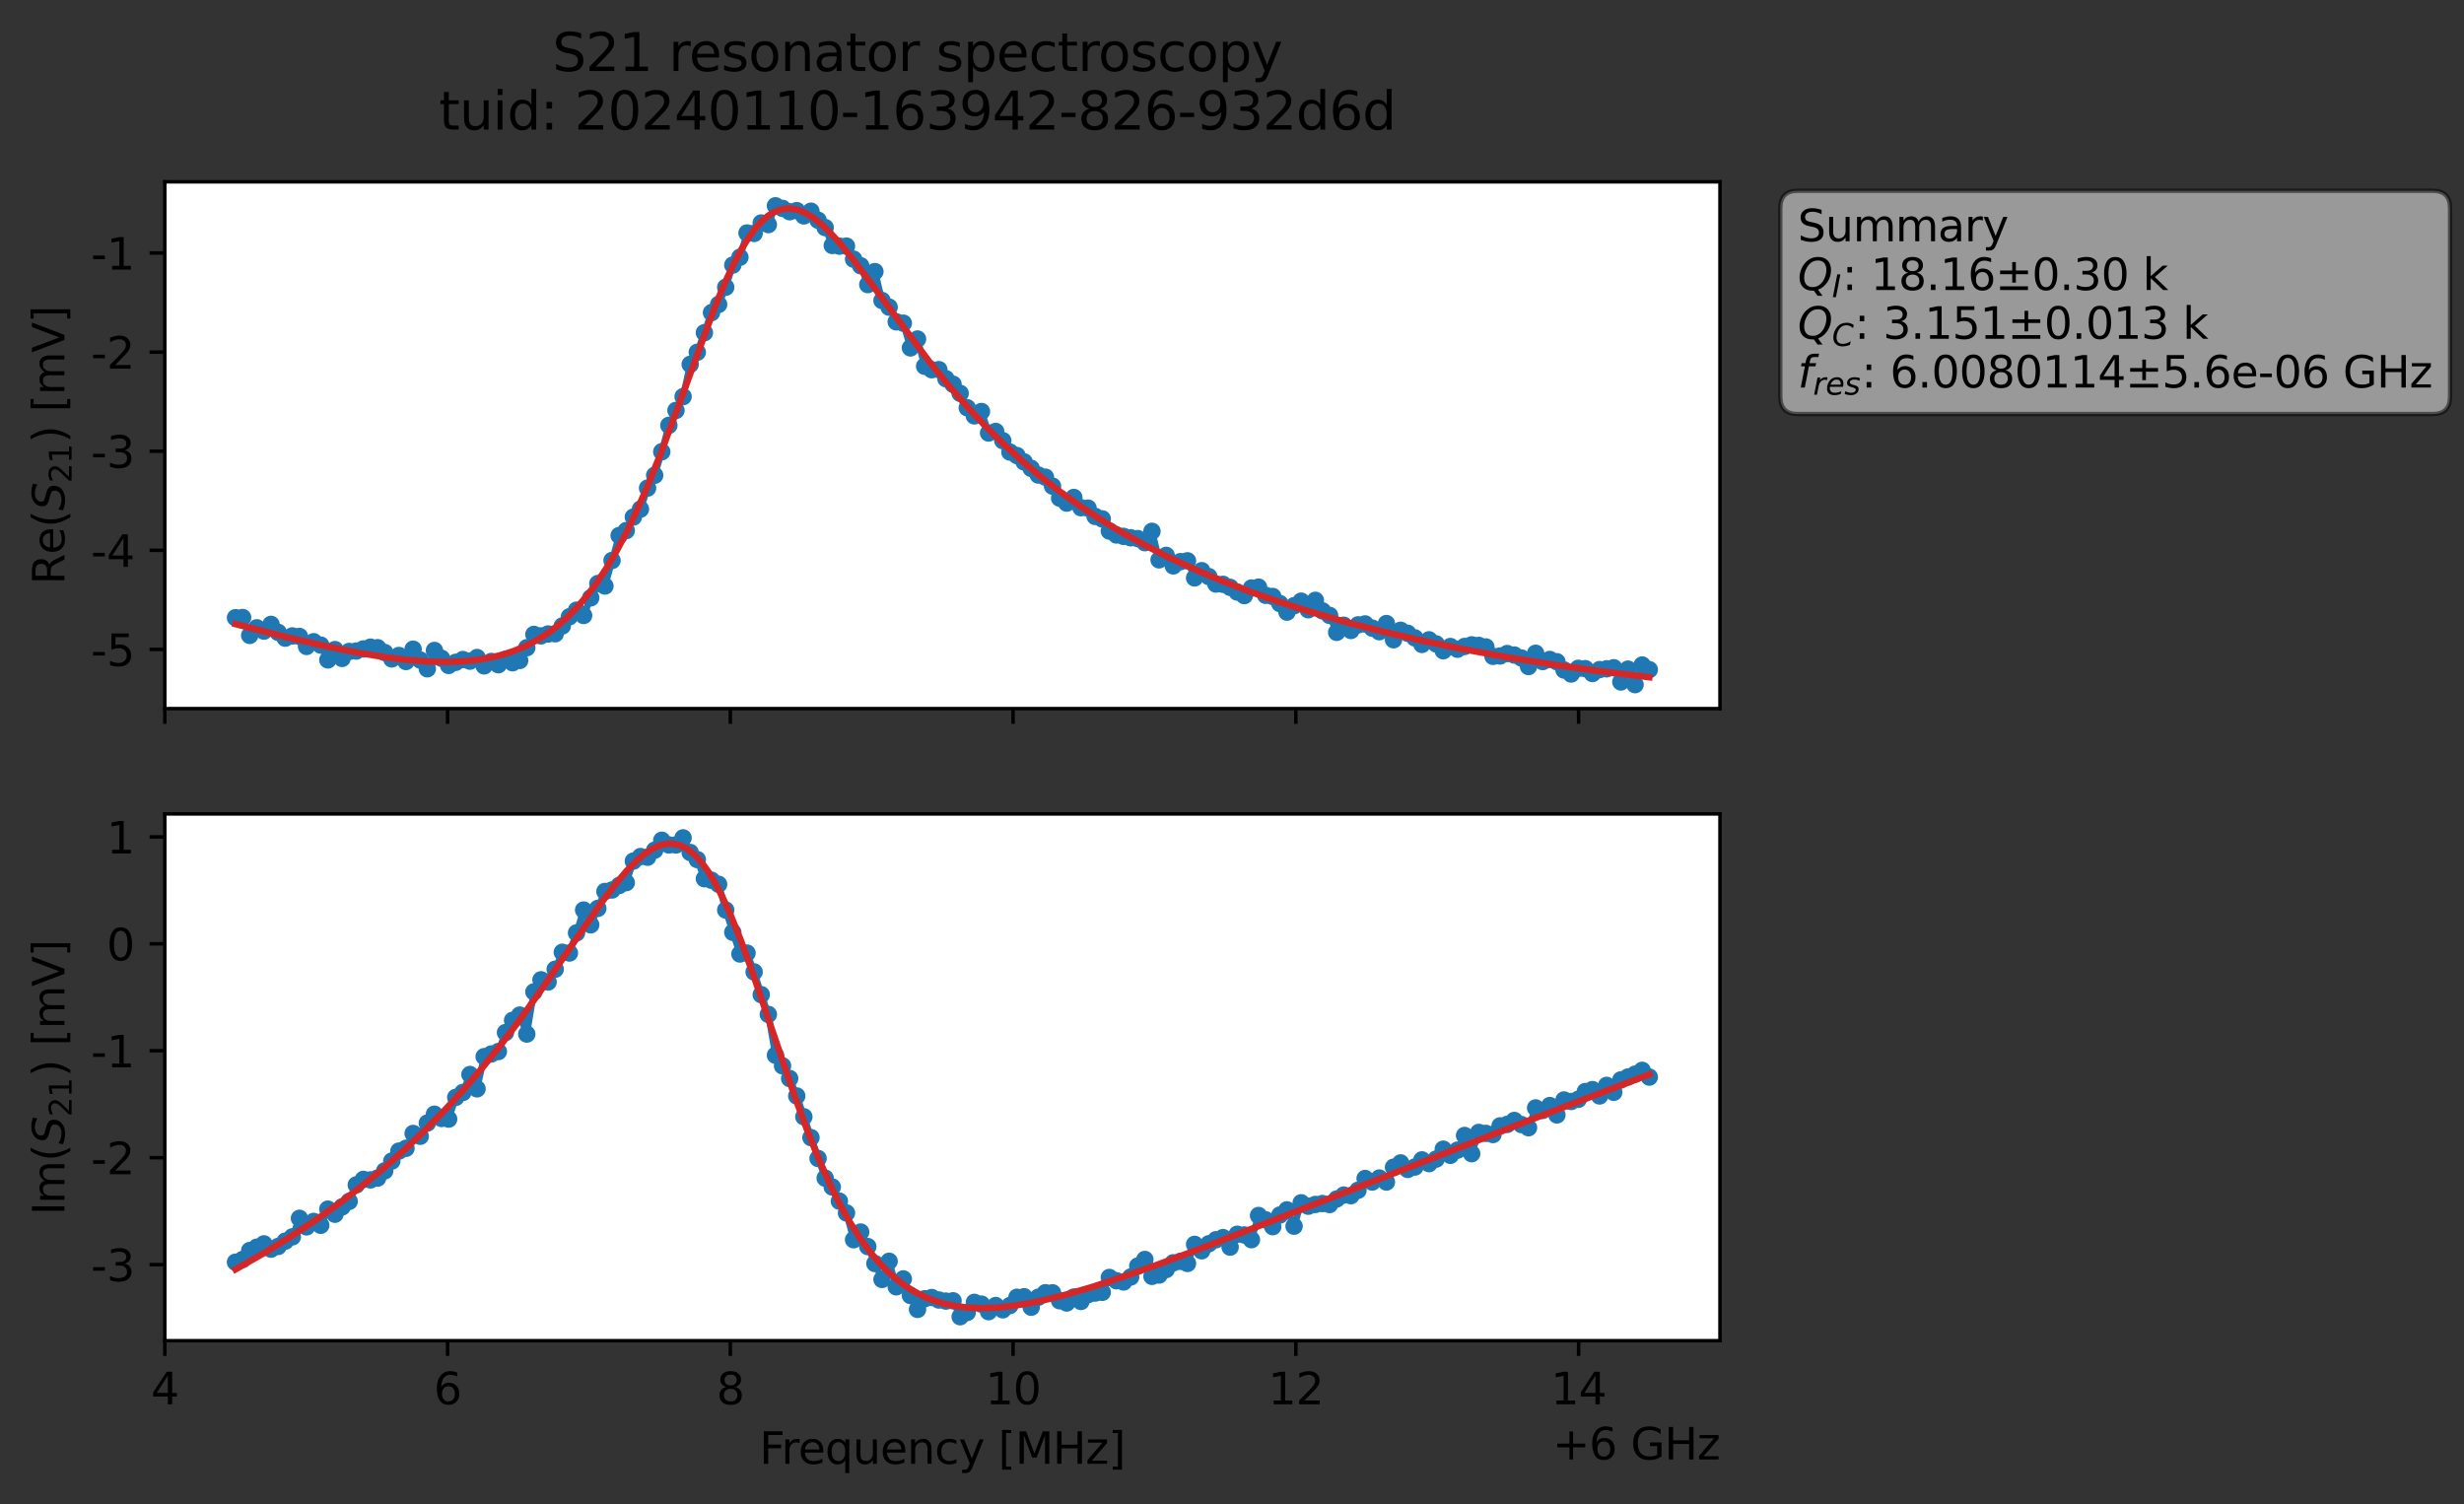 <?xml version="1.0" encoding="utf-8" standalone="no"?>
<!DOCTYPE svg PUBLIC "-//W3C//DTD SVG 1.1//EN"
  "http://www.w3.org/Graphics/SVG/1.1/DTD/svg11.dtd">
<svg xmlns:xlink="http://www.w3.org/1999/xlink" width="565.824pt" height="345.428pt" viewBox="0 0 565.824 345.428" xmlns="http://www.w3.org/2000/svg" version="1.1">
 <rect x="0" y="0" width="565.824" height="345.428" fill="#333333" stroke="none"/>
 <defs>
  <style type="text/css">*{stroke-linejoin: round; stroke-linecap: butt}</style>
 </defs>
 <g id="figure_1">
  <g id="patch_1">
   <path d="M 0 345.428 
L 565.824 345.428 
L 565.824 -0 
L 0 -0 
L 0 345.428 
z
" style="fill: none; opacity: 0"/>
  </g>
  <g id="axes_1">
   <g id="patch_2">
    <path d="M 37.848 162.72 
L 394.968 162.72 
L 394.968 41.76 
L 37.848 41.76 
z
" style="fill: #ffffff"/>
   </g>
   <g id="matplotlib.axis_1">
    <g id="xtick_1">
     <g id="line2d_1">
      <defs>
       <path id="md554cff9f9" d="M 0 0 
L 0 3.5 
" style="stroke: #000000; stroke-width: 0.8"/>
      </defs>
      <g>
       <use xlink:href="#md554cff9f9" x="37.848" y="162.72" style="stroke: #000000; stroke-width: 0.8"/>
      </g>
     </g>
    </g>
    <g id="xtick_2">
     <g id="line2d_2">
      <g>
       <use xlink:href="#md554cff9f9" x="102.779" y="162.72" style="stroke: #000000; stroke-width: 0.8"/>
      </g>
     </g>
    </g>
    <g id="xtick_3">
     <g id="line2d_3">
      <g>
       <use xlink:href="#md554cff9f9" x="167.71" y="162.72" style="stroke: #000000; stroke-width: 0.8"/>
      </g>
     </g>
    </g>
    <g id="xtick_4">
     <g id="line2d_4">
      <g>
       <use xlink:href="#md554cff9f9" x="232.641" y="162.72" style="stroke: #000000; stroke-width: 0.8"/>
      </g>
     </g>
    </g>
    <g id="xtick_5">
     <g id="line2d_5">
      <g>
       <use xlink:href="#md554cff9f9" x="297.572" y="162.72" style="stroke: #000000; stroke-width: 0.8"/>
      </g>
     </g>
    </g>
    <g id="xtick_6">
     <g id="line2d_6">
      <g>
       <use xlink:href="#md554cff9f9" x="362.503" y="162.72" style="stroke: #000000; stroke-width: 0.8"/>
      </g>
     </g>
    </g>
   </g>
   <g id="matplotlib.axis_2">
    <g id="ytick_1">
     <g id="line2d_7">
      <defs>
       <path id="m0ab8bc2902" d="M 0 0 
L -3.5 0 
" style="stroke: #000000; stroke-width: 0.8"/>
      </defs>
      <g>
       <use xlink:href="#m0ab8bc2902" x="37.848" y="149.131" style="stroke: #000000; stroke-width: 0.8"/>
      </g>
     </g>
     <g id="text_1">
      <!-- -5 -->
      <g transform="translate(20.878 152.931) scale(0.1 -0.1)">
       <defs>
        <path id="DejaVuSans-2d" d="M 313 2009 
L 1997 2009 
L 1997 1497 
L 313 1497 
L 313 2009 
z
" transform="scale(0.016)"/>
        <path id="DejaVuSans-35" d="M 691 4666 
L 3169 4666 
L 3169 4134 
L 1269 4134 
L 1269 2991 
Q 1406 3038 1543 3061 
Q 1681 3084 1819 3084 
Q 2600 3084 3056 2656 
Q 3513 2228 3513 1497 
Q 3513 744 3044 326 
Q 2575 -91 1722 -91 
Q 1428 -91 1123 -41 
Q 819 9 494 109 
L 494 744 
Q 775 591 1075 516 
Q 1375 441 1709 441 
Q 2250 441 2565 725 
Q 2881 1009 2881 1497 
Q 2881 1984 2565 2268 
Q 2250 2553 1709 2553 
Q 1456 2553 1204 2497 
Q 953 2441 691 2322 
L 691 4666 
z
" transform="scale(0.016)"/>
       </defs>
       <use xlink:href="#DejaVuSans-2d"/>
       <use xlink:href="#DejaVuSans-35" x="36.084"/>
      </g>
     </g>
    </g>
    <g id="ytick_2">
     <g id="line2d_8">
      <g>
       <use xlink:href="#m0ab8bc2902" x="37.848" y="126.375" style="stroke: #000000; stroke-width: 0.8"/>
      </g>
     </g>
     <g id="text_2">
      <!-- -4 -->
      <g transform="translate(20.878 130.174) scale(0.1 -0.1)">
       <defs>
        <path id="DejaVuSans-34" d="M 2419 4116 
L 825 1625 
L 2419 1625 
L 2419 4116 
z
M 2253 4666 
L 3047 4666 
L 3047 1625 
L 3713 1625 
L 3713 1100 
L 3047 1100 
L 3047 0 
L 2419 0 
L 2419 1100 
L 313 1100 
L 313 1709 
L 2253 4666 
z
" transform="scale(0.016)"/>
       </defs>
       <use xlink:href="#DejaVuSans-2d"/>
       <use xlink:href="#DejaVuSans-34" x="36.084"/>
      </g>
     </g>
    </g>
    <g id="ytick_3">
     <g id="line2d_9">
      <g>
       <use xlink:href="#m0ab8bc2902" x="37.848" y="103.619" style="stroke: #000000; stroke-width: 0.8"/>
      </g>
     </g>
     <g id="text_3">
      <!-- -3 -->
      <g transform="translate(20.878 107.418) scale(0.1 -0.1)">
       <defs>
        <path id="DejaVuSans-33" d="M 2597 2516 
Q 3050 2419 3304 2112 
Q 3559 1806 3559 1356 
Q 3559 666 3084 287 
Q 2609 -91 1734 -91 
Q 1441 -91 1130 -33 
Q 819 25 488 141 
L 488 750 
Q 750 597 1062 519 
Q 1375 441 1716 441 
Q 2309 441 2620 675 
Q 2931 909 2931 1356 
Q 2931 1769 2642 2001 
Q 2353 2234 1838 2234 
L 1294 2234 
L 1294 2753 
L 1863 2753 
Q 2328 2753 2575 2939 
Q 2822 3125 2822 3475 
Q 2822 3834 2567 4026 
Q 2313 4219 1838 4219 
Q 1578 4219 1281 4162 
Q 984 4106 628 3988 
L 628 4550 
Q 988 4650 1302 4700 
Q 1616 4750 1894 4750 
Q 2613 4750 3031 4423 
Q 3450 4097 3450 3541 
Q 3450 3153 3228 2886 
Q 3006 2619 2597 2516 
z
" transform="scale(0.016)"/>
       </defs>
       <use xlink:href="#DejaVuSans-2d"/>
       <use xlink:href="#DejaVuSans-33" x="36.084"/>
      </g>
     </g>
    </g>
    <g id="ytick_4">
     <g id="line2d_10">
      <g>
       <use xlink:href="#m0ab8bc2902" x="37.848" y="80.862" style="stroke: #000000; stroke-width: 0.8"/>
      </g>
     </g>
     <g id="text_4">
      <!-- -2 -->
      <g transform="translate(20.878 84.662) scale(0.1 -0.1)">
       <defs>
        <path id="DejaVuSans-32" d="M 1228 531 
L 3431 531 
L 3431 0 
L 469 0 
L 469 531 
Q 828 903 1448 1529 
Q 2069 2156 2228 2338 
Q 2531 2678 2651 2914 
Q 2772 3150 2772 3378 
Q 2772 3750 2511 3984 
Q 2250 4219 1831 4219 
Q 1534 4219 1204 4116 
Q 875 4013 500 3803 
L 500 4441 
Q 881 4594 1212 4672 
Q 1544 4750 1819 4750 
Q 2544 4750 2975 4387 
Q 3406 4025 3406 3419 
Q 3406 3131 3298 2873 
Q 3191 2616 2906 2266 
Q 2828 2175 2409 1742 
Q 1991 1309 1228 531 
z
" transform="scale(0.016)"/>
       </defs>
       <use xlink:href="#DejaVuSans-2d"/>
       <use xlink:href="#DejaVuSans-32" x="36.084"/>
      </g>
     </g>
    </g>
    <g id="ytick_5">
     <g id="line2d_11">
      <g>
       <use xlink:href="#m0ab8bc2902" x="37.848" y="58.106" style="stroke: #000000; stroke-width: 0.8"/>
      </g>
     </g>
     <g id="text_5">
      <!-- -1 -->
      <g transform="translate(20.878 61.905) scale(0.1 -0.1)">
       <defs>
        <path id="DejaVuSans-31" d="M 794 531 
L 1825 531 
L 1825 4091 
L 703 3866 
L 703 4441 
L 1819 4666 
L 2450 4666 
L 2450 531 
L 3481 531 
L 3481 0 
L 794 0 
L 794 531 
z
" transform="scale(0.016)"/>
       </defs>
       <use xlink:href="#DejaVuSans-2d"/>
       <use xlink:href="#DejaVuSans-31" x="36.084"/>
      </g>
     </g>
    </g>
    <g id="text_6">
     <!-- Re$(S_{21})$ [mV] -->
     <g transform="translate(14.798 134.24) rotate(-90) scale(0.1 -0.1)">
      <defs>
       <path id="DejaVuSans-52" d="M 2841 2188 
Q 3044 2119 3236 1894 
Q 3428 1669 3622 1275 
L 4263 0 
L 3584 0 
L 2988 1197 
Q 2756 1666 2539 1819 
Q 2322 1972 1947 1972 
L 1259 1972 
L 1259 0 
L 628 0 
L 628 4666 
L 2053 4666 
Q 2853 4666 3247 4331 
Q 3641 3997 3641 3322 
Q 3641 2881 3436 2590 
Q 3231 2300 2841 2188 
z
M 1259 4147 
L 1259 2491 
L 2053 2491 
Q 2509 2491 2742 2702 
Q 2975 2913 2975 3322 
Q 2975 3731 2742 3939 
Q 2509 4147 2053 4147 
L 1259 4147 
z
" transform="scale(0.016)"/>
       <path id="DejaVuSans-65" d="M 3597 1894 
L 3597 1613 
L 953 1613 
Q 991 1019 1311 708 
Q 1631 397 2203 397 
Q 2534 397 2845 478 
Q 3156 559 3463 722 
L 3463 178 
Q 3153 47 2828 -22 
Q 2503 -91 2169 -91 
Q 1331 -91 842 396 
Q 353 884 353 1716 
Q 353 2575 817 3079 
Q 1281 3584 2069 3584 
Q 2775 3584 3186 3129 
Q 3597 2675 3597 1894 
z
M 3022 2063 
Q 3016 2534 2758 2815 
Q 2500 3097 2075 3097 
Q 1594 3097 1305 2825 
Q 1016 2553 972 2059 
L 3022 2063 
z
" transform="scale(0.016)"/>
       <path id="DejaVuSans-28" d="M 1984 4856 
Q 1566 4138 1362 3434 
Q 1159 2731 1159 2009 
Q 1159 1288 1364 580 
Q 1569 -128 1984 -844 
L 1484 -844 
Q 1016 -109 783 600 
Q 550 1309 550 2009 
Q 550 2706 781 3412 
Q 1013 4119 1484 4856 
L 1984 4856 
z
" transform="scale(0.016)"/>
       <path id="DejaVuSans-Oblique-53" d="M 3859 4513 
L 3738 3897 
Q 3422 4066 3111 4152 
Q 2800 4238 2509 4238 
Q 1944 4238 1609 3991 
Q 1275 3744 1275 3334 
Q 1275 3109 1398 2989 
Q 1522 2869 2034 2731 
L 2413 2638 
Q 3053 2472 3303 2217 
Q 3553 1963 3553 1503 
Q 3553 797 2998 353 
Q 2444 -91 1538 -91 
Q 1166 -91 791 -17 
Q 416 56 38 206 
L 166 856 
Q 513 641 861 531 
Q 1209 422 1556 422 
Q 2147 422 2503 684 
Q 2859 947 2859 1369 
Q 2859 1650 2717 1795 
Q 2575 1941 2106 2059 
L 1728 2156 
Q 1081 2325 845 2545 
Q 609 2766 609 3163 
Q 609 3859 1145 4304 
Q 1681 4750 2541 4750 
Q 2875 4750 3203 4690 
Q 3531 4631 3859 4513 
z
" transform="scale(0.016)"/>
       <path id="DejaVuSans-29" d="M 513 4856 
L 1013 4856 
Q 1481 4119 1714 3412 
Q 1947 2706 1947 2009 
Q 1947 1309 1714 600 
Q 1481 -109 1013 -844 
L 513 -844 
Q 928 -128 1133 580 
Q 1338 1288 1338 2009 
Q 1338 2731 1133 3434 
Q 928 4138 513 4856 
z
" transform="scale(0.016)"/>
       <path id="DejaVuSans-20" transform="scale(0.016)"/>
       <path id="DejaVuSans-5b" d="M 550 4863 
L 1875 4863 
L 1875 4416 
L 1125 4416 
L 1125 -397 
L 1875 -397 
L 1875 -844 
L 550 -844 
L 550 4863 
z
" transform="scale(0.016)"/>
       <path id="DejaVuSans-6d" d="M 3328 2828 
Q 3544 3216 3844 3400 
Q 4144 3584 4550 3584 
Q 5097 3584 5394 3201 
Q 5691 2819 5691 2113 
L 5691 0 
L 5113 0 
L 5113 2094 
Q 5113 2597 4934 2840 
Q 4756 3084 4391 3084 
Q 3944 3084 3684 2787 
Q 3425 2491 3425 1978 
L 3425 0 
L 2847 0 
L 2847 2094 
Q 2847 2600 2669 2842 
Q 2491 3084 2119 3084 
Q 1678 3084 1418 2786 
Q 1159 2488 1159 1978 
L 1159 0 
L 581 0 
L 581 3500 
L 1159 3500 
L 1159 2956 
Q 1356 3278 1631 3431 
Q 1906 3584 2284 3584 
Q 2666 3584 2933 3390 
Q 3200 3197 3328 2828 
z
" transform="scale(0.016)"/>
       <path id="DejaVuSans-56" d="M 1831 0 
L 50 4666 
L 709 4666 
L 2188 738 
L 3669 4666 
L 4325 4666 
L 2547 0 
L 1831 0 
z
" transform="scale(0.016)"/>
       <path id="DejaVuSans-5d" d="M 1947 4863 
L 1947 -844 
L 622 -844 
L 622 -397 
L 1369 -397 
L 1369 4416 
L 622 4416 
L 622 4863 
L 1947 4863 
z
" transform="scale(0.016)"/>
      </defs>
      <use xlink:href="#DejaVuSans-52" transform="translate(0 0.016)"/>
      <use xlink:href="#DejaVuSans-65" transform="translate(69.482 0.016)"/>
      <use xlink:href="#DejaVuSans-28" transform="translate(131.006 0.016)"/>
      <use xlink:href="#DejaVuSans-Oblique-53" transform="translate(170.02 0.016)"/>
      <use xlink:href="#DejaVuSans-32" transform="translate(233.496 -16.391) scale(0.7)"/>
      <use xlink:href="#DejaVuSans-31" transform="translate(278.032 -16.391) scale(0.7)"/>
      <use xlink:href="#DejaVuSans-29" transform="translate(325.303 0.016)"/>
      <use xlink:href="#DejaVuSans-20" transform="translate(364.316 0.016)"/>
      <use xlink:href="#DejaVuSans-5b" transform="translate(396.104 0.016)"/>
      <use xlink:href="#DejaVuSans-6d" transform="translate(435.117 0.016)"/>
      <use xlink:href="#DejaVuSans-56" transform="translate(532.529 0.016)"/>
      <use xlink:href="#DejaVuSans-5d" transform="translate(600.938 0.016)"/>
     </g>
    </g>
   </g>
   <g id="line2d_12">
    <path d="M 54.081 141.854 
L 55.713 141.811 
L 57.344 145.913 
L 58.975 144.172 
L 60.607 144.931 
L 62.238 143.385 
L 63.87 145.218 
L 65.501 146.547 
L 67.133 146.034 
L 68.764 146.156 
L 70.395 148.451 
L 72.027 147.364 
L 73.658 148.141 
L 75.29 151.545 
L 76.921 149.171 
L 78.553 151.203 
L 80.184 149.598 
L 81.815 149.505 
L 85.078 148.611 
L 86.71 148.736 
L 88.341 149.842 
L 89.973 151.31 
L 91.604 150.527 
L 93.235 151.911 
L 94.867 149.078 
L 96.498 151.57 
L 98.13 153.578 
L 99.761 149.374 
L 103.024 152.81 
L 106.287 151.456 
L 107.918 151.829 
L 109.55 150.997 
L 111.181 152.914 
L 112.813 151.898 
L 114.444 152.648 
L 116.076 151.42 
L 117.707 152.2 
L 119.338 151.671 
L 122.601 145.691 
L 124.233 146.026 
L 125.864 145.587 
L 127.496 145.54 
L 129.127 143.743 
L 130.758 141.629 
L 132.39 140.127 
L 134.021 141.339 
L 135.653 137.283 
L 137.284 134.007 
L 138.916 134.574 
L 142.178 122.981 
L 143.81 121.848 
L 145.441 118.736 
L 147.073 116.91 
L 148.704 112.084 
L 150.336 109.144 
L 151.967 103.742 
L 153.598 97.679 
L 155.23 94.251 
L 156.861 91.085 
L 158.493 83.673 
L 160.124 80.895 
L 163.387 71.793 
L 165.018 69.909 
L 166.65 65.963 
L 168.281 60.866 
L 169.913 59.075 
L 171.544 53.499 
L 173.176 53.61 
L 174.807 51.208 
L 176.438 51.576 
L 178.07 47.258 
L 179.701 47.856 
L 181.333 48.622 
L 182.964 48.367 
L 184.596 49.579 
L 186.227 48.501 
L 187.858 50.575 
L 189.49 52.258 
L 191.121 56.367 
L 192.753 56.521 
L 194.384 56.521 
L 196.016 59.517 
L 197.647 61.024 
L 199.278 65.352 
L 200.91 62.37 
L 202.541 69.005 
L 204.173 70.535 
L 205.804 73.901 
L 207.436 74.215 
L 209.067 79.888 
L 210.698 77.851 
L 212.33 84.105 
L 213.961 84.905 
L 215.593 84.885 
L 217.224 86.98 
L 218.856 88.237 
L 220.487 90.332 
L 222.118 93.64 
L 223.75 95.501 
L 225.381 94.5 
L 227.013 99.435 
L 228.644 99.078 
L 230.276 101.188 
L 231.907 103.809 
L 233.538 104.619 
L 238.433 109.088 
L 240.064 109.579 
L 241.696 111.634 
L 243.327 114.393 
L 244.958 115.533 
L 246.59 114.237 
L 248.221 116.585 
L 249.853 116.685 
L 251.484 118.593 
L 253.116 119.161 
L 254.747 121.951 
L 256.378 122.851 
L 259.641 123.498 
L 261.273 123.68 
L 262.904 124.625 
L 264.536 122.012 
L 266.167 128.561 
L 267.798 127.543 
L 269.43 129.953 
L 271.061 128.978 
L 272.693 128.788 
L 274.324 132.711 
L 275.956 131.054 
L 277.587 132.414 
L 279.218 134.118 
L 280.85 134.184 
L 282.481 134.88 
L 284.113 135.953 
L 285.744 136.772 
L 287.376 135.039 
L 289.007 134.829 
L 290.638 136.707 
L 292.27 136.972 
L 293.901 138.599 
L 295.533 140.569 
L 297.164 139.097 
L 298.796 138.053 
L 300.427 140.029 
L 302.059 137.861 
L 303.69 140.279 
L 305.321 141.324 
L 306.953 145.214 
L 308.584 143.581 
L 310.216 144.783 
L 311.847 143.499 
L 313.479 143.281 
L 315.11 144.245 
L 316.741 145.07 
L 318.373 143.196 
L 320.004 146.913 
L 321.636 144.74 
L 323.267 145.425 
L 324.899 146.484 
L 326.53 147.984 
L 328.161 146.93 
L 329.793 147.869 
L 331.424 149.443 
L 333.056 148.462 
L 334.687 149.089 
L 336.319 148.45 
L 337.95 148.085 
L 339.581 148.214 
L 341.213 148.563 
L 342.844 150.725 
L 344.476 150.638 
L 346.107 150.084 
L 347.739 150.423 
L 349.37 151.103 
L 351.001 153.059 
L 352.633 150.014 
L 354.264 151.922 
L 355.896 151.44 
L 357.527 151.964 
L 359.159 153.856 
L 360.79 154.778 
L 362.421 153.475 
L 364.053 153.55 
L 365.684 154.665 
L 367.316 153.773 
L 370.579 153.348 
L 372.21 156.606 
L 373.841 153.658 
L 375.473 157.222 
L 377.104 152.714 
L 378.736 153.778 
L 378.736 153.778 
" clip-path="url(#p6ba36b66eb)" style="fill: none; stroke: #1f77b4; stroke-width: 1.5; stroke-linecap: square"/>
    <defs>
     <path id="ma85ef8173a" d="M 0 1.5 
C 0.398 1.5 0.779 1.342 1.061 1.061 
C 1.342 0.779 1.5 0.398 1.5 0 
C 1.5 -0.398 1.342 -0.779 1.061 -1.061 
C 0.779 -1.342 0.398 -1.5 0 -1.5 
C -0.398 -1.5 -0.779 -1.342 -1.061 -1.061 
C -1.342 -0.779 -1.5 -0.398 -1.5 0 
C -1.5 0.398 -1.342 0.779 -1.061 1.061 
C -0.779 1.342 -0.398 1.5 0 1.5 
z
" style="stroke: #1f77b4"/>
    </defs>
    <g clip-path="url(#p6ba36b66eb)">
     <use xlink:href="#ma85ef8173a" x="54.081" y="141.854" style="fill: #1f77b4; stroke: #1f77b4"/>
     <use xlink:href="#ma85ef8173a" x="55.713" y="141.811" style="fill: #1f77b4; stroke: #1f77b4"/>
     <use xlink:href="#ma85ef8173a" x="57.344" y="145.913" style="fill: #1f77b4; stroke: #1f77b4"/>
     <use xlink:href="#ma85ef8173a" x="58.975" y="144.172" style="fill: #1f77b4; stroke: #1f77b4"/>
     <use xlink:href="#ma85ef8173a" x="60.607" y="144.931" style="fill: #1f77b4; stroke: #1f77b4"/>
     <use xlink:href="#ma85ef8173a" x="62.238" y="143.385" style="fill: #1f77b4; stroke: #1f77b4"/>
     <use xlink:href="#ma85ef8173a" x="63.87" y="145.218" style="fill: #1f77b4; stroke: #1f77b4"/>
     <use xlink:href="#ma85ef8173a" x="65.501" y="146.547" style="fill: #1f77b4; stroke: #1f77b4"/>
     <use xlink:href="#ma85ef8173a" x="67.133" y="146.034" style="fill: #1f77b4; stroke: #1f77b4"/>
     <use xlink:href="#ma85ef8173a" x="68.764" y="146.156" style="fill: #1f77b4; stroke: #1f77b4"/>
     <use xlink:href="#ma85ef8173a" x="70.395" y="148.451" style="fill: #1f77b4; stroke: #1f77b4"/>
     <use xlink:href="#ma85ef8173a" x="72.027" y="147.364" style="fill: #1f77b4; stroke: #1f77b4"/>
     <use xlink:href="#ma85ef8173a" x="73.658" y="148.141" style="fill: #1f77b4; stroke: #1f77b4"/>
     <use xlink:href="#ma85ef8173a" x="75.29" y="151.545" style="fill: #1f77b4; stroke: #1f77b4"/>
     <use xlink:href="#ma85ef8173a" x="76.921" y="149.171" style="fill: #1f77b4; stroke: #1f77b4"/>
     <use xlink:href="#ma85ef8173a" x="78.553" y="151.203" style="fill: #1f77b4; stroke: #1f77b4"/>
     <use xlink:href="#ma85ef8173a" x="80.184" y="149.598" style="fill: #1f77b4; stroke: #1f77b4"/>
     <use xlink:href="#ma85ef8173a" x="81.815" y="149.505" style="fill: #1f77b4; stroke: #1f77b4"/>
     <use xlink:href="#ma85ef8173a" x="83.447" y="149.018" style="fill: #1f77b4; stroke: #1f77b4"/>
     <use xlink:href="#ma85ef8173a" x="85.078" y="148.611" style="fill: #1f77b4; stroke: #1f77b4"/>
     <use xlink:href="#ma85ef8173a" x="86.71" y="148.736" style="fill: #1f77b4; stroke: #1f77b4"/>
     <use xlink:href="#ma85ef8173a" x="88.341" y="149.842" style="fill: #1f77b4; stroke: #1f77b4"/>
     <use xlink:href="#ma85ef8173a" x="89.973" y="151.31" style="fill: #1f77b4; stroke: #1f77b4"/>
     <use xlink:href="#ma85ef8173a" x="91.604" y="150.527" style="fill: #1f77b4; stroke: #1f77b4"/>
     <use xlink:href="#ma85ef8173a" x="93.235" y="151.911" style="fill: #1f77b4; stroke: #1f77b4"/>
     <use xlink:href="#ma85ef8173a" x="94.867" y="149.078" style="fill: #1f77b4; stroke: #1f77b4"/>
     <use xlink:href="#ma85ef8173a" x="96.498" y="151.57" style="fill: #1f77b4; stroke: #1f77b4"/>
     <use xlink:href="#ma85ef8173a" x="98.13" y="153.578" style="fill: #1f77b4; stroke: #1f77b4"/>
     <use xlink:href="#ma85ef8173a" x="99.761" y="149.374" style="fill: #1f77b4; stroke: #1f77b4"/>
     <use xlink:href="#ma85ef8173a" x="101.393" y="151.168" style="fill: #1f77b4; stroke: #1f77b4"/>
     <use xlink:href="#ma85ef8173a" x="103.024" y="152.81" style="fill: #1f77b4; stroke: #1f77b4"/>
     <use xlink:href="#ma85ef8173a" x="104.655" y="152.097" style="fill: #1f77b4; stroke: #1f77b4"/>
     <use xlink:href="#ma85ef8173a" x="106.287" y="151.456" style="fill: #1f77b4; stroke: #1f77b4"/>
     <use xlink:href="#ma85ef8173a" x="107.918" y="151.829" style="fill: #1f77b4; stroke: #1f77b4"/>
     <use xlink:href="#ma85ef8173a" x="109.55" y="150.997" style="fill: #1f77b4; stroke: #1f77b4"/>
     <use xlink:href="#ma85ef8173a" x="111.181" y="152.914" style="fill: #1f77b4; stroke: #1f77b4"/>
     <use xlink:href="#ma85ef8173a" x="112.813" y="151.898" style="fill: #1f77b4; stroke: #1f77b4"/>
     <use xlink:href="#ma85ef8173a" x="114.444" y="152.648" style="fill: #1f77b4; stroke: #1f77b4"/>
     <use xlink:href="#ma85ef8173a" x="116.076" y="151.42" style="fill: #1f77b4; stroke: #1f77b4"/>
     <use xlink:href="#ma85ef8173a" x="117.707" y="152.2" style="fill: #1f77b4; stroke: #1f77b4"/>
     <use xlink:href="#ma85ef8173a" x="119.338" y="151.671" style="fill: #1f77b4; stroke: #1f77b4"/>
     <use xlink:href="#ma85ef8173a" x="120.97" y="148.743" style="fill: #1f77b4; stroke: #1f77b4"/>
     <use xlink:href="#ma85ef8173a" x="122.601" y="145.691" style="fill: #1f77b4; stroke: #1f77b4"/>
     <use xlink:href="#ma85ef8173a" x="124.233" y="146.026" style="fill: #1f77b4; stroke: #1f77b4"/>
     <use xlink:href="#ma85ef8173a" x="125.864" y="145.587" style="fill: #1f77b4; stroke: #1f77b4"/>
     <use xlink:href="#ma85ef8173a" x="127.496" y="145.54" style="fill: #1f77b4; stroke: #1f77b4"/>
     <use xlink:href="#ma85ef8173a" x="129.127" y="143.743" style="fill: #1f77b4; stroke: #1f77b4"/>
     <use xlink:href="#ma85ef8173a" x="130.758" y="141.629" style="fill: #1f77b4; stroke: #1f77b4"/>
     <use xlink:href="#ma85ef8173a" x="132.39" y="140.127" style="fill: #1f77b4; stroke: #1f77b4"/>
     <use xlink:href="#ma85ef8173a" x="134.021" y="141.339" style="fill: #1f77b4; stroke: #1f77b4"/>
     <use xlink:href="#ma85ef8173a" x="135.653" y="137.283" style="fill: #1f77b4; stroke: #1f77b4"/>
     <use xlink:href="#ma85ef8173a" x="137.284" y="134.007" style="fill: #1f77b4; stroke: #1f77b4"/>
     <use xlink:href="#ma85ef8173a" x="138.916" y="134.574" style="fill: #1f77b4; stroke: #1f77b4"/>
     <use xlink:href="#ma85ef8173a" x="140.547" y="128.707" style="fill: #1f77b4; stroke: #1f77b4"/>
     <use xlink:href="#ma85ef8173a" x="142.178" y="122.981" style="fill: #1f77b4; stroke: #1f77b4"/>
     <use xlink:href="#ma85ef8173a" x="143.81" y="121.848" style="fill: #1f77b4; stroke: #1f77b4"/>
     <use xlink:href="#ma85ef8173a" x="145.441" y="118.736" style="fill: #1f77b4; stroke: #1f77b4"/>
     <use xlink:href="#ma85ef8173a" x="147.073" y="116.91" style="fill: #1f77b4; stroke: #1f77b4"/>
     <use xlink:href="#ma85ef8173a" x="148.704" y="112.084" style="fill: #1f77b4; stroke: #1f77b4"/>
     <use xlink:href="#ma85ef8173a" x="150.336" y="109.144" style="fill: #1f77b4; stroke: #1f77b4"/>
     <use xlink:href="#ma85ef8173a" x="151.967" y="103.742" style="fill: #1f77b4; stroke: #1f77b4"/>
     <use xlink:href="#ma85ef8173a" x="153.598" y="97.679" style="fill: #1f77b4; stroke: #1f77b4"/>
     <use xlink:href="#ma85ef8173a" x="155.23" y="94.251" style="fill: #1f77b4; stroke: #1f77b4"/>
     <use xlink:href="#ma85ef8173a" x="156.861" y="91.085" style="fill: #1f77b4; stroke: #1f77b4"/>
     <use xlink:href="#ma85ef8173a" x="158.493" y="83.673" style="fill: #1f77b4; stroke: #1f77b4"/>
     <use xlink:href="#ma85ef8173a" x="160.124" y="80.895" style="fill: #1f77b4; stroke: #1f77b4"/>
     <use xlink:href="#ma85ef8173a" x="161.756" y="76.41" style="fill: #1f77b4; stroke: #1f77b4"/>
     <use xlink:href="#ma85ef8173a" x="163.387" y="71.793" style="fill: #1f77b4; stroke: #1f77b4"/>
     <use xlink:href="#ma85ef8173a" x="165.018" y="69.909" style="fill: #1f77b4; stroke: #1f77b4"/>
     <use xlink:href="#ma85ef8173a" x="166.65" y="65.963" style="fill: #1f77b4; stroke: #1f77b4"/>
     <use xlink:href="#ma85ef8173a" x="168.281" y="60.866" style="fill: #1f77b4; stroke: #1f77b4"/>
     <use xlink:href="#ma85ef8173a" x="169.913" y="59.075" style="fill: #1f77b4; stroke: #1f77b4"/>
     <use xlink:href="#ma85ef8173a" x="171.544" y="53.499" style="fill: #1f77b4; stroke: #1f77b4"/>
     <use xlink:href="#ma85ef8173a" x="173.176" y="53.61" style="fill: #1f77b4; stroke: #1f77b4"/>
     <use xlink:href="#ma85ef8173a" x="174.807" y="51.208" style="fill: #1f77b4; stroke: #1f77b4"/>
     <use xlink:href="#ma85ef8173a" x="176.438" y="51.576" style="fill: #1f77b4; stroke: #1f77b4"/>
     <use xlink:href="#ma85ef8173a" x="178.07" y="47.258" style="fill: #1f77b4; stroke: #1f77b4"/>
     <use xlink:href="#ma85ef8173a" x="179.701" y="47.856" style="fill: #1f77b4; stroke: #1f77b4"/>
     <use xlink:href="#ma85ef8173a" x="181.333" y="48.622" style="fill: #1f77b4; stroke: #1f77b4"/>
     <use xlink:href="#ma85ef8173a" x="182.964" y="48.367" style="fill: #1f77b4; stroke: #1f77b4"/>
     <use xlink:href="#ma85ef8173a" x="184.596" y="49.579" style="fill: #1f77b4; stroke: #1f77b4"/>
     <use xlink:href="#ma85ef8173a" x="186.227" y="48.501" style="fill: #1f77b4; stroke: #1f77b4"/>
     <use xlink:href="#ma85ef8173a" x="187.858" y="50.575" style="fill: #1f77b4; stroke: #1f77b4"/>
     <use xlink:href="#ma85ef8173a" x="189.49" y="52.258" style="fill: #1f77b4; stroke: #1f77b4"/>
     <use xlink:href="#ma85ef8173a" x="191.121" y="56.367" style="fill: #1f77b4; stroke: #1f77b4"/>
     <use xlink:href="#ma85ef8173a" x="192.753" y="56.521" style="fill: #1f77b4; stroke: #1f77b4"/>
     <use xlink:href="#ma85ef8173a" x="194.384" y="56.521" style="fill: #1f77b4; stroke: #1f77b4"/>
     <use xlink:href="#ma85ef8173a" x="196.016" y="59.517" style="fill: #1f77b4; stroke: #1f77b4"/>
     <use xlink:href="#ma85ef8173a" x="197.647" y="61.024" style="fill: #1f77b4; stroke: #1f77b4"/>
     <use xlink:href="#ma85ef8173a" x="199.278" y="65.352" style="fill: #1f77b4; stroke: #1f77b4"/>
     <use xlink:href="#ma85ef8173a" x="200.91" y="62.37" style="fill: #1f77b4; stroke: #1f77b4"/>
     <use xlink:href="#ma85ef8173a" x="202.541" y="69.005" style="fill: #1f77b4; stroke: #1f77b4"/>
     <use xlink:href="#ma85ef8173a" x="204.173" y="70.535" style="fill: #1f77b4; stroke: #1f77b4"/>
     <use xlink:href="#ma85ef8173a" x="205.804" y="73.901" style="fill: #1f77b4; stroke: #1f77b4"/>
     <use xlink:href="#ma85ef8173a" x="207.436" y="74.215" style="fill: #1f77b4; stroke: #1f77b4"/>
     <use xlink:href="#ma85ef8173a" x="209.067" y="79.888" style="fill: #1f77b4; stroke: #1f77b4"/>
     <use xlink:href="#ma85ef8173a" x="210.698" y="77.851" style="fill: #1f77b4; stroke: #1f77b4"/>
     <use xlink:href="#ma85ef8173a" x="212.33" y="84.105" style="fill: #1f77b4; stroke: #1f77b4"/>
     <use xlink:href="#ma85ef8173a" x="213.961" y="84.905" style="fill: #1f77b4; stroke: #1f77b4"/>
     <use xlink:href="#ma85ef8173a" x="215.593" y="84.885" style="fill: #1f77b4; stroke: #1f77b4"/>
     <use xlink:href="#ma85ef8173a" x="217.224" y="86.98" style="fill: #1f77b4; stroke: #1f77b4"/>
     <use xlink:href="#ma85ef8173a" x="218.856" y="88.237" style="fill: #1f77b4; stroke: #1f77b4"/>
     <use xlink:href="#ma85ef8173a" x="220.487" y="90.332" style="fill: #1f77b4; stroke: #1f77b4"/>
     <use xlink:href="#ma85ef8173a" x="222.118" y="93.64" style="fill: #1f77b4; stroke: #1f77b4"/>
     <use xlink:href="#ma85ef8173a" x="223.75" y="95.501" style="fill: #1f77b4; stroke: #1f77b4"/>
     <use xlink:href="#ma85ef8173a" x="225.381" y="94.5" style="fill: #1f77b4; stroke: #1f77b4"/>
     <use xlink:href="#ma85ef8173a" x="227.013" y="99.435" style="fill: #1f77b4; stroke: #1f77b4"/>
     <use xlink:href="#ma85ef8173a" x="228.644" y="99.078" style="fill: #1f77b4; stroke: #1f77b4"/>
     <use xlink:href="#ma85ef8173a" x="230.276" y="101.188" style="fill: #1f77b4; stroke: #1f77b4"/>
     <use xlink:href="#ma85ef8173a" x="231.907" y="103.809" style="fill: #1f77b4; stroke: #1f77b4"/>
     <use xlink:href="#ma85ef8173a" x="233.538" y="104.619" style="fill: #1f77b4; stroke: #1f77b4"/>
     <use xlink:href="#ma85ef8173a" x="235.17" y="106.073" style="fill: #1f77b4; stroke: #1f77b4"/>
     <use xlink:href="#ma85ef8173a" x="236.801" y="107.563" style="fill: #1f77b4; stroke: #1f77b4"/>
     <use xlink:href="#ma85ef8173a" x="238.433" y="109.088" style="fill: #1f77b4; stroke: #1f77b4"/>
     <use xlink:href="#ma85ef8173a" x="240.064" y="109.579" style="fill: #1f77b4; stroke: #1f77b4"/>
     <use xlink:href="#ma85ef8173a" x="241.696" y="111.634" style="fill: #1f77b4; stroke: #1f77b4"/>
     <use xlink:href="#ma85ef8173a" x="243.327" y="114.393" style="fill: #1f77b4; stroke: #1f77b4"/>
     <use xlink:href="#ma85ef8173a" x="244.958" y="115.533" style="fill: #1f77b4; stroke: #1f77b4"/>
     <use xlink:href="#ma85ef8173a" x="246.59" y="114.237" style="fill: #1f77b4; stroke: #1f77b4"/>
     <use xlink:href="#ma85ef8173a" x="248.221" y="116.585" style="fill: #1f77b4; stroke: #1f77b4"/>
     <use xlink:href="#ma85ef8173a" x="249.853" y="116.685" style="fill: #1f77b4; stroke: #1f77b4"/>
     <use xlink:href="#ma85ef8173a" x="251.484" y="118.593" style="fill: #1f77b4; stroke: #1f77b4"/>
     <use xlink:href="#ma85ef8173a" x="253.116" y="119.161" style="fill: #1f77b4; stroke: #1f77b4"/>
     <use xlink:href="#ma85ef8173a" x="254.747" y="121.951" style="fill: #1f77b4; stroke: #1f77b4"/>
     <use xlink:href="#ma85ef8173a" x="256.378" y="122.851" style="fill: #1f77b4; stroke: #1f77b4"/>
     <use xlink:href="#ma85ef8173a" x="258.01" y="123.171" style="fill: #1f77b4; stroke: #1f77b4"/>
     <use xlink:href="#ma85ef8173a" x="259.641" y="123.498" style="fill: #1f77b4; stroke: #1f77b4"/>
     <use xlink:href="#ma85ef8173a" x="261.273" y="123.68" style="fill: #1f77b4; stroke: #1f77b4"/>
     <use xlink:href="#ma85ef8173a" x="262.904" y="124.625" style="fill: #1f77b4; stroke: #1f77b4"/>
     <use xlink:href="#ma85ef8173a" x="264.536" y="122.012" style="fill: #1f77b4; stroke: #1f77b4"/>
     <use xlink:href="#ma85ef8173a" x="266.167" y="128.561" style="fill: #1f77b4; stroke: #1f77b4"/>
     <use xlink:href="#ma85ef8173a" x="267.798" y="127.543" style="fill: #1f77b4; stroke: #1f77b4"/>
     <use xlink:href="#ma85ef8173a" x="269.43" y="129.953" style="fill: #1f77b4; stroke: #1f77b4"/>
     <use xlink:href="#ma85ef8173a" x="271.061" y="128.978" style="fill: #1f77b4; stroke: #1f77b4"/>
     <use xlink:href="#ma85ef8173a" x="272.693" y="128.788" style="fill: #1f77b4; stroke: #1f77b4"/>
     <use xlink:href="#ma85ef8173a" x="274.324" y="132.711" style="fill: #1f77b4; stroke: #1f77b4"/>
     <use xlink:href="#ma85ef8173a" x="275.956" y="131.054" style="fill: #1f77b4; stroke: #1f77b4"/>
     <use xlink:href="#ma85ef8173a" x="277.587" y="132.414" style="fill: #1f77b4; stroke: #1f77b4"/>
     <use xlink:href="#ma85ef8173a" x="279.218" y="134.118" style="fill: #1f77b4; stroke: #1f77b4"/>
     <use xlink:href="#ma85ef8173a" x="280.85" y="134.184" style="fill: #1f77b4; stroke: #1f77b4"/>
     <use xlink:href="#ma85ef8173a" x="282.481" y="134.88" style="fill: #1f77b4; stroke: #1f77b4"/>
     <use xlink:href="#ma85ef8173a" x="284.113" y="135.953" style="fill: #1f77b4; stroke: #1f77b4"/>
     <use xlink:href="#ma85ef8173a" x="285.744" y="136.772" style="fill: #1f77b4; stroke: #1f77b4"/>
     <use xlink:href="#ma85ef8173a" x="287.376" y="135.039" style="fill: #1f77b4; stroke: #1f77b4"/>
     <use xlink:href="#ma85ef8173a" x="289.007" y="134.829" style="fill: #1f77b4; stroke: #1f77b4"/>
     <use xlink:href="#ma85ef8173a" x="290.638" y="136.707" style="fill: #1f77b4; stroke: #1f77b4"/>
     <use xlink:href="#ma85ef8173a" x="292.27" y="136.972" style="fill: #1f77b4; stroke: #1f77b4"/>
     <use xlink:href="#ma85ef8173a" x="293.901" y="138.599" style="fill: #1f77b4; stroke: #1f77b4"/>
     <use xlink:href="#ma85ef8173a" x="295.533" y="140.569" style="fill: #1f77b4; stroke: #1f77b4"/>
     <use xlink:href="#ma85ef8173a" x="297.164" y="139.097" style="fill: #1f77b4; stroke: #1f77b4"/>
     <use xlink:href="#ma85ef8173a" x="298.796" y="138.053" style="fill: #1f77b4; stroke: #1f77b4"/>
     <use xlink:href="#ma85ef8173a" x="300.427" y="140.029" style="fill: #1f77b4; stroke: #1f77b4"/>
     <use xlink:href="#ma85ef8173a" x="302.059" y="137.861" style="fill: #1f77b4; stroke: #1f77b4"/>
     <use xlink:href="#ma85ef8173a" x="303.69" y="140.279" style="fill: #1f77b4; stroke: #1f77b4"/>
     <use xlink:href="#ma85ef8173a" x="305.321" y="141.324" style="fill: #1f77b4; stroke: #1f77b4"/>
     <use xlink:href="#ma85ef8173a" x="306.953" y="145.214" style="fill: #1f77b4; stroke: #1f77b4"/>
     <use xlink:href="#ma85ef8173a" x="308.584" y="143.581" style="fill: #1f77b4; stroke: #1f77b4"/>
     <use xlink:href="#ma85ef8173a" x="310.216" y="144.783" style="fill: #1f77b4; stroke: #1f77b4"/>
     <use xlink:href="#ma85ef8173a" x="311.847" y="143.499" style="fill: #1f77b4; stroke: #1f77b4"/>
     <use xlink:href="#ma85ef8173a" x="313.479" y="143.281" style="fill: #1f77b4; stroke: #1f77b4"/>
     <use xlink:href="#ma85ef8173a" x="315.11" y="144.245" style="fill: #1f77b4; stroke: #1f77b4"/>
     <use xlink:href="#ma85ef8173a" x="316.741" y="145.07" style="fill: #1f77b4; stroke: #1f77b4"/>
     <use xlink:href="#ma85ef8173a" x="318.373" y="143.196" style="fill: #1f77b4; stroke: #1f77b4"/>
     <use xlink:href="#ma85ef8173a" x="320.004" y="146.913" style="fill: #1f77b4; stroke: #1f77b4"/>
     <use xlink:href="#ma85ef8173a" x="321.636" y="144.74" style="fill: #1f77b4; stroke: #1f77b4"/>
     <use xlink:href="#ma85ef8173a" x="323.267" y="145.425" style="fill: #1f77b4; stroke: #1f77b4"/>
     <use xlink:href="#ma85ef8173a" x="324.899" y="146.484" style="fill: #1f77b4; stroke: #1f77b4"/>
     <use xlink:href="#ma85ef8173a" x="326.53" y="147.984" style="fill: #1f77b4; stroke: #1f77b4"/>
     <use xlink:href="#ma85ef8173a" x="328.161" y="146.93" style="fill: #1f77b4; stroke: #1f77b4"/>
     <use xlink:href="#ma85ef8173a" x="329.793" y="147.869" style="fill: #1f77b4; stroke: #1f77b4"/>
     <use xlink:href="#ma85ef8173a" x="331.424" y="149.443" style="fill: #1f77b4; stroke: #1f77b4"/>
     <use xlink:href="#ma85ef8173a" x="333.056" y="148.462" style="fill: #1f77b4; stroke: #1f77b4"/>
     <use xlink:href="#ma85ef8173a" x="334.687" y="149.089" style="fill: #1f77b4; stroke: #1f77b4"/>
     <use xlink:href="#ma85ef8173a" x="336.319" y="148.45" style="fill: #1f77b4; stroke: #1f77b4"/>
     <use xlink:href="#ma85ef8173a" x="337.95" y="148.085" style="fill: #1f77b4; stroke: #1f77b4"/>
     <use xlink:href="#ma85ef8173a" x="339.581" y="148.214" style="fill: #1f77b4; stroke: #1f77b4"/>
     <use xlink:href="#ma85ef8173a" x="341.213" y="148.563" style="fill: #1f77b4; stroke: #1f77b4"/>
     <use xlink:href="#ma85ef8173a" x="342.844" y="150.725" style="fill: #1f77b4; stroke: #1f77b4"/>
     <use xlink:href="#ma85ef8173a" x="344.476" y="150.638" style="fill: #1f77b4; stroke: #1f77b4"/>
     <use xlink:href="#ma85ef8173a" x="346.107" y="150.084" style="fill: #1f77b4; stroke: #1f77b4"/>
     <use xlink:href="#ma85ef8173a" x="347.739" y="150.423" style="fill: #1f77b4; stroke: #1f77b4"/>
     <use xlink:href="#ma85ef8173a" x="349.37" y="151.103" style="fill: #1f77b4; stroke: #1f77b4"/>
     <use xlink:href="#ma85ef8173a" x="351.001" y="153.059" style="fill: #1f77b4; stroke: #1f77b4"/>
     <use xlink:href="#ma85ef8173a" x="352.633" y="150.014" style="fill: #1f77b4; stroke: #1f77b4"/>
     <use xlink:href="#ma85ef8173a" x="354.264" y="151.922" style="fill: #1f77b4; stroke: #1f77b4"/>
     <use xlink:href="#ma85ef8173a" x="355.896" y="151.44" style="fill: #1f77b4; stroke: #1f77b4"/>
     <use xlink:href="#ma85ef8173a" x="357.527" y="151.964" style="fill: #1f77b4; stroke: #1f77b4"/>
     <use xlink:href="#ma85ef8173a" x="359.159" y="153.856" style="fill: #1f77b4; stroke: #1f77b4"/>
     <use xlink:href="#ma85ef8173a" x="360.79" y="154.778" style="fill: #1f77b4; stroke: #1f77b4"/>
     <use xlink:href="#ma85ef8173a" x="362.421" y="153.475" style="fill: #1f77b4; stroke: #1f77b4"/>
     <use xlink:href="#ma85ef8173a" x="364.053" y="153.55" style="fill: #1f77b4; stroke: #1f77b4"/>
     <use xlink:href="#ma85ef8173a" x="365.684" y="154.665" style="fill: #1f77b4; stroke: #1f77b4"/>
     <use xlink:href="#ma85ef8173a" x="367.316" y="153.773" style="fill: #1f77b4; stroke: #1f77b4"/>
     <use xlink:href="#ma85ef8173a" x="368.947" y="153.59" style="fill: #1f77b4; stroke: #1f77b4"/>
     <use xlink:href="#ma85ef8173a" x="370.579" y="153.348" style="fill: #1f77b4; stroke: #1f77b4"/>
     <use xlink:href="#ma85ef8173a" x="372.21" y="156.606" style="fill: #1f77b4; stroke: #1f77b4"/>
     <use xlink:href="#ma85ef8173a" x="373.841" y="153.658" style="fill: #1f77b4; stroke: #1f77b4"/>
     <use xlink:href="#ma85ef8173a" x="375.473" y="157.222" style="fill: #1f77b4; stroke: #1f77b4"/>
     <use xlink:href="#ma85ef8173a" x="377.104" y="152.714" style="fill: #1f77b4; stroke: #1f77b4"/>
     <use xlink:href="#ma85ef8173a" x="378.736" y="153.778" style="fill: #1f77b4; stroke: #1f77b4"/>
    </g>
   </g>
   <g id="line2d_13">
    <path d="M 54.081 143.316 
L 65.78 146.31 
L 74.88 148.414 
L 82.354 149.915 
L 88.529 150.932 
L 93.729 151.573 
L 98.278 151.922 
L 102.503 152.023 
L 106.078 151.898 
L 109.328 151.581 
L 112.577 151.035 
L 115.502 150.311 
L 118.102 149.451 
L 120.702 148.359 
L 123.302 147.001 
L 125.577 145.565 
L 127.852 143.871 
L 130.126 141.891 
L 132.401 139.594 
L 134.676 136.952 
L 136.951 133.934 
L 139.226 130.515 
L 141.501 126.673 
L 143.776 122.394 
L 146.05 117.674 
L 148.65 111.758 
L 151.575 104.499 
L 155.15 94.952 
L 164.249 70.242 
L 166.524 64.8 
L 168.474 60.613 
L 170.424 56.952 
L 172.049 54.348 
L 173.674 52.176 
L 174.974 50.76 
L 176.273 49.631 
L 177.573 48.787 
L 178.873 48.222 
L 180.173 47.926 
L 181.473 47.887 
L 182.773 48.088 
L 184.073 48.515 
L 185.373 49.148 
L 186.998 50.201 
L 188.623 51.51 
L 190.573 53.367 
L 192.847 55.853 
L 195.772 59.421 
L 199.672 64.579 
L 213.321 82.951 
L 217.871 88.545 
L 222.096 93.391 
L 226.32 97.893 
L 230.545 102.062 
L 234.77 105.915 
L 238.995 109.476 
L 243.544 113.009 
L 248.094 116.26 
L 252.969 119.461 
L 257.843 122.4 
L 263.043 125.277 
L 268.568 128.077 
L 274.417 130.785 
L 280.592 133.392 
L 287.091 135.891 
L 293.916 138.278 
L 301.391 140.648 
L 309.19 142.882 
L 317.64 145.062 
L 326.414 147.092 
L 335.838 149.041 
L 345.913 150.889 
L 356.312 152.571 
L 367.361 154.132 
L 378.736 155.52 
L 378.736 155.52 
" clip-path="url(#p6ba36b66eb)" style="fill: none; stroke: #d62728; stroke-width: 1.5; stroke-linecap: square"/>
   </g>
   <g id="patch_3">
    <path d="M 37.848 162.72 
L 37.848 41.76 
" style="fill: none; stroke: #000000; stroke-width: 0.8; stroke-linejoin: miter; stroke-linecap: square"/>
   </g>
   <g id="patch_4">
    <path d="M 394.968 162.72 
L 394.968 41.76 
" style="fill: none; stroke: #000000; stroke-width: 0.8; stroke-linejoin: miter; stroke-linecap: square"/>
   </g>
   <g id="patch_5">
    <path d="M 37.848 162.72 
L 394.968 162.72 
" style="fill: none; stroke: #000000; stroke-width: 0.8; stroke-linejoin: miter; stroke-linecap: square"/>
   </g>
   <g id="patch_6">
    <path d="M 37.848 41.76 
L 394.968 41.76 
" style="fill: none; stroke: #000000; stroke-width: 0.8; stroke-linejoin: miter; stroke-linecap: square"/>
   </g>
   <g id="text_7">
    <g id="patch_7">
     <path d="M 412.824 95.08 
L 558.624 95.08 
Q 562.624 95.08 562.624 91.08 
L 562.624 47.808 
Q 562.624 43.808 558.624 43.808 
L 412.824 43.808 
Q 408.824 43.808 408.824 47.808 
L 408.824 91.08 
Q 408.824 95.08 412.824 95.08 
z
" style="fill: #ffffff; opacity: 0.5; stroke: #000000; stroke-linejoin: miter"/>
    </g>
    <!-- Summary -->
    <g transform="translate(412.824 55.406) scale(0.1 -0.1)">
     <defs>
      <path id="DejaVuSans-53" d="M 3425 4513 
L 3425 3897 
Q 3066 4069 2747 4153 
Q 2428 4238 2131 4238 
Q 1616 4238 1336 4038 
Q 1056 3838 1056 3469 
Q 1056 3159 1242 3001 
Q 1428 2844 1947 2747 
L 2328 2669 
Q 3034 2534 3370 2195 
Q 3706 1856 3706 1288 
Q 3706 609 3251 259 
Q 2797 -91 1919 -91 
Q 1588 -91 1214 -16 
Q 841 59 441 206 
L 441 856 
Q 825 641 1194 531 
Q 1563 422 1919 422 
Q 2459 422 2753 634 
Q 3047 847 3047 1241 
Q 3047 1584 2836 1778 
Q 2625 1972 2144 2069 
L 1759 2144 
Q 1053 2284 737 2584 
Q 422 2884 422 3419 
Q 422 4038 858 4394 
Q 1294 4750 2059 4750 
Q 2388 4750 2728 4690 
Q 3069 4631 3425 4513 
z
" transform="scale(0.016)"/>
      <path id="DejaVuSans-75" d="M 544 1381 
L 544 3500 
L 1119 3500 
L 1119 1403 
Q 1119 906 1312 657 
Q 1506 409 1894 409 
Q 2359 409 2629 706 
Q 2900 1003 2900 1516 
L 2900 3500 
L 3475 3500 
L 3475 0 
L 2900 0 
L 2900 538 
Q 2691 219 2414 64 
Q 2138 -91 1772 -91 
Q 1169 -91 856 284 
Q 544 659 544 1381 
z
M 1991 3584 
L 1991 3584 
z
" transform="scale(0.016)"/>
      <path id="DejaVuSans-61" d="M 2194 1759 
Q 1497 1759 1228 1600 
Q 959 1441 959 1056 
Q 959 750 1161 570 
Q 1363 391 1709 391 
Q 2188 391 2477 730 
Q 2766 1069 2766 1631 
L 2766 1759 
L 2194 1759 
z
M 3341 1997 
L 3341 0 
L 2766 0 
L 2766 531 
Q 2569 213 2275 61 
Q 1981 -91 1556 -91 
Q 1019 -91 701 211 
Q 384 513 384 1019 
Q 384 1609 779 1909 
Q 1175 2209 1959 2209 
L 2766 2209 
L 2766 2266 
Q 2766 2663 2505 2880 
Q 2244 3097 1772 3097 
Q 1472 3097 1187 3025 
Q 903 2953 641 2809 
L 641 3341 
Q 956 3463 1253 3523 
Q 1550 3584 1831 3584 
Q 2591 3584 2966 3190 
Q 3341 2797 3341 1997 
z
" transform="scale(0.016)"/>
      <path id="DejaVuSans-72" d="M 2631 2963 
Q 2534 3019 2420 3045 
Q 2306 3072 2169 3072 
Q 1681 3072 1420 2755 
Q 1159 2438 1159 1844 
L 1159 0 
L 581 0 
L 581 3500 
L 1159 3500 
L 1159 2956 
Q 1341 3275 1631 3429 
Q 1922 3584 2338 3584 
Q 2397 3584 2469 3576 
Q 2541 3569 2628 3553 
L 2631 2963 
z
" transform="scale(0.016)"/>
      <path id="DejaVuSans-79" d="M 2059 -325 
Q 1816 -950 1584 -1140 
Q 1353 -1331 966 -1331 
L 506 -1331 
L 506 -850 
L 844 -850 
Q 1081 -850 1212 -737 
Q 1344 -625 1503 -206 
L 1606 56 
L 191 3500 
L 800 3500 
L 1894 763 
L 2988 3500 
L 3597 3500 
L 2059 -325 
z
" transform="scale(0.016)"/>
     </defs>
     <use xlink:href="#DejaVuSans-53"/>
     <use xlink:href="#DejaVuSans-75" x="63.477"/>
     <use xlink:href="#DejaVuSans-6d" x="126.855"/>
     <use xlink:href="#DejaVuSans-6d" x="224.268"/>
     <use xlink:href="#DejaVuSans-61" x="321.68"/>
     <use xlink:href="#DejaVuSans-72" x="382.959"/>
     <use xlink:href="#DejaVuSans-79" x="424.072"/>
    </g>
    <!-- $Q_I$: 18.16$\pm$0.30 k -->
    <g transform="translate(412.824 66.604) scale(0.1 -0.1)">
     <defs>
      <path id="DejaVuSans-Oblique-51" d="M 2309 -84 
Q 2275 -88 2237 -89 
Q 2200 -91 2125 -91 
Q 1250 -91 756 411 
Q 263 913 263 1797 
Q 263 2319 452 2844 
Q 641 3369 978 3788 
Q 1369 4269 1858 4509 
Q 2347 4750 2938 4750 
Q 3794 4750 4287 4245 
Q 4781 3741 4781 2869 
Q 4781 1928 4265 1147 
Q 3750 366 2919 44 
L 3553 -825 
L 2847 -825 
L 2309 -84 
z
M 2919 4238 
Q 2400 4238 2003 3986 
Q 1606 3734 1313 3219 
Q 1125 2891 1026 2522 
Q 928 2153 928 1778 
Q 928 1128 1239 775 
Q 1550 422 2119 422 
Q 2631 422 3032 676 
Q 3434 931 3719 1434 
Q 3909 1772 4009 2142 
Q 4109 2513 4109 2881 
Q 4109 3528 3796 3883 
Q 3484 4238 2919 4238 
z
" transform="scale(0.016)"/>
      <path id="DejaVuSans-Oblique-49" d="M 1081 4666 
L 1716 4666 
L 806 0 
L 172 0 
L 1081 4666 
z
" transform="scale(0.016)"/>
      <path id="DejaVuSans-3a" d="M 750 794 
L 1409 794 
L 1409 0 
L 750 0 
L 750 794 
z
M 750 3309 
L 1409 3309 
L 1409 2516 
L 750 2516 
L 750 3309 
z
" transform="scale(0.016)"/>
      <path id="DejaVuSans-38" d="M 2034 2216 
Q 1584 2216 1326 1975 
Q 1069 1734 1069 1313 
Q 1069 891 1326 650 
Q 1584 409 2034 409 
Q 2484 409 2743 651 
Q 3003 894 3003 1313 
Q 3003 1734 2745 1975 
Q 2488 2216 2034 2216 
z
M 1403 2484 
Q 997 2584 770 2862 
Q 544 3141 544 3541 
Q 544 4100 942 4425 
Q 1341 4750 2034 4750 
Q 2731 4750 3128 4425 
Q 3525 4100 3525 3541 
Q 3525 3141 3298 2862 
Q 3072 2584 2669 2484 
Q 3125 2378 3379 2068 
Q 3634 1759 3634 1313 
Q 3634 634 3220 271 
Q 2806 -91 2034 -91 
Q 1263 -91 848 271 
Q 434 634 434 1313 
Q 434 1759 690 2068 
Q 947 2378 1403 2484 
z
M 1172 3481 
Q 1172 3119 1398 2916 
Q 1625 2713 2034 2713 
Q 2441 2713 2670 2916 
Q 2900 3119 2900 3481 
Q 2900 3844 2670 4047 
Q 2441 4250 2034 4250 
Q 1625 4250 1398 4047 
Q 1172 3844 1172 3481 
z
" transform="scale(0.016)"/>
      <path id="DejaVuSans-2e" d="M 684 794 
L 1344 794 
L 1344 0 
L 684 0 
L 684 794 
z
" transform="scale(0.016)"/>
      <path id="DejaVuSans-36" d="M 2113 2584 
Q 1688 2584 1439 2293 
Q 1191 2003 1191 1497 
Q 1191 994 1439 701 
Q 1688 409 2113 409 
Q 2538 409 2786 701 
Q 3034 994 3034 1497 
Q 3034 2003 2786 2293 
Q 2538 2584 2113 2584 
z
M 3366 4563 
L 3366 3988 
Q 3128 4100 2886 4159 
Q 2644 4219 2406 4219 
Q 1781 4219 1451 3797 
Q 1122 3375 1075 2522 
Q 1259 2794 1537 2939 
Q 1816 3084 2150 3084 
Q 2853 3084 3261 2657 
Q 3669 2231 3669 1497 
Q 3669 778 3244 343 
Q 2819 -91 2113 -91 
Q 1303 -91 875 529 
Q 447 1150 447 2328 
Q 447 3434 972 4092 
Q 1497 4750 2381 4750 
Q 2619 4750 2861 4703 
Q 3103 4656 3366 4563 
z
" transform="scale(0.016)"/>
      <path id="DejaVuSans-b1" d="M 2944 4013 
L 2944 2803 
L 4684 2803 
L 4684 2272 
L 2944 2272 
L 2944 1063 
L 2419 1063 
L 2419 2272 
L 678 2272 
L 678 2803 
L 2419 2803 
L 2419 4013 
L 2944 4013 
z
M 678 531 
L 4684 531 
L 4684 0 
L 678 0 
L 678 531 
z
" transform="scale(0.016)"/>
      <path id="DejaVuSans-30" d="M 2034 4250 
Q 1547 4250 1301 3770 
Q 1056 3291 1056 2328 
Q 1056 1369 1301 889 
Q 1547 409 2034 409 
Q 2525 409 2770 889 
Q 3016 1369 3016 2328 
Q 3016 3291 2770 3770 
Q 2525 4250 2034 4250 
z
M 2034 4750 
Q 2819 4750 3233 4129 
Q 3647 3509 3647 2328 
Q 3647 1150 3233 529 
Q 2819 -91 2034 -91 
Q 1250 -91 836 529 
Q 422 1150 422 2328 
Q 422 3509 836 4129 
Q 1250 4750 2034 4750 
z
" transform="scale(0.016)"/>
      <path id="DejaVuSans-6b" d="M 581 4863 
L 1159 4863 
L 1159 1991 
L 2875 3500 
L 3609 3500 
L 1753 1863 
L 3688 0 
L 2938 0 
L 1159 1709 
L 1159 0 
L 581 0 
L 581 4863 
z
" transform="scale(0.016)"/>
     </defs>
     <use xlink:href="#DejaVuSans-Oblique-51" transform="translate(0 0.016)"/>
     <use xlink:href="#DejaVuSans-Oblique-49" transform="translate(78.711 -16.391) scale(0.7)"/>
     <use xlink:href="#DejaVuSans-3a" transform="translate(102.09 0.016)"/>
     <use xlink:href="#DejaVuSans-20" transform="translate(135.781 0.016)"/>
     <use xlink:href="#DejaVuSans-31" transform="translate(167.568 0.016)"/>
     <use xlink:href="#DejaVuSans-38" transform="translate(231.191 0.016)"/>
     <use xlink:href="#DejaVuSans-2e" transform="translate(294.814 0.016)"/>
     <use xlink:href="#DejaVuSans-31" transform="translate(326.602 0.016)"/>
     <use xlink:href="#DejaVuSans-36" transform="translate(390.225 0.016)"/>
     <use xlink:href="#DejaVuSans-b1" transform="translate(453.848 0.016)"/>
     <use xlink:href="#DejaVuSans-30" transform="translate(537.637 0.016)"/>
     <use xlink:href="#DejaVuSans-2e" transform="translate(601.26 0.016)"/>
     <use xlink:href="#DejaVuSans-33" transform="translate(633.047 0.016)"/>
     <use xlink:href="#DejaVuSans-30" transform="translate(696.67 0.016)"/>
     <use xlink:href="#DejaVuSans-20" transform="translate(760.293 0.016)"/>
     <use xlink:href="#DejaVuSans-6b" transform="translate(792.08 0.016)"/>
    </g>
    <!-- $Q_C$: 3.151$\pm$0.013 k -->
    <g transform="translate(412.824 77.802) scale(0.1 -0.1)">
     <defs>
      <path id="DejaVuSans-Oblique-43" d="M 4447 4306 
L 4319 3641 
Q 4019 3944 3683 4091 
Q 3347 4238 2956 4238 
Q 2422 4238 2017 3981 
Q 1613 3725 1319 3200 
Q 1131 2863 1032 2486 
Q 934 2109 934 1728 
Q 934 1091 1264 756 
Q 1594 422 2222 422 
Q 2656 422 3056 561 
Q 3456 700 3834 978 
L 3688 231 
Q 3316 72 2936 -9 
Q 2556 -91 2175 -91 
Q 1278 -91 773 396 
Q 269 884 269 1753 
Q 269 2309 461 2846 
Q 653 3384 1013 3828 
Q 1394 4300 1883 4525 
Q 2372 4750 3022 4750 
Q 3422 4750 3780 4639 
Q 4138 4528 4447 4306 
z
" transform="scale(0.016)"/>
     </defs>
     <use xlink:href="#DejaVuSans-Oblique-51" transform="translate(0 0.016)"/>
     <use xlink:href="#DejaVuSans-Oblique-43" transform="translate(78.711 -16.391) scale(0.7)"/>
     <use xlink:href="#DejaVuSans-3a" transform="translate(130.322 0.016)"/>
     <use xlink:href="#DejaVuSans-20" transform="translate(164.014 0.016)"/>
     <use xlink:href="#DejaVuSans-33" transform="translate(195.801 0.016)"/>
     <use xlink:href="#DejaVuSans-2e" transform="translate(259.424 0.016)"/>
     <use xlink:href="#DejaVuSans-31" transform="translate(291.211 0.016)"/>
     <use xlink:href="#DejaVuSans-35" transform="translate(354.834 0.016)"/>
     <use xlink:href="#DejaVuSans-31" transform="translate(418.457 0.016)"/>
     <use xlink:href="#DejaVuSans-b1" transform="translate(482.08 0.016)"/>
     <use xlink:href="#DejaVuSans-30" transform="translate(565.869 0.016)"/>
     <use xlink:href="#DejaVuSans-2e" transform="translate(629.492 0.016)"/>
     <use xlink:href="#DejaVuSans-30" transform="translate(661.279 0.016)"/>
     <use xlink:href="#DejaVuSans-31" transform="translate(724.902 0.016)"/>
     <use xlink:href="#DejaVuSans-33" transform="translate(788.525 0.016)"/>
     <use xlink:href="#DejaVuSans-20" transform="translate(852.148 0.016)"/>
     <use xlink:href="#DejaVuSans-6b" transform="translate(883.936 0.016)"/>
    </g>
    <!-- $f_{res}$: 6.0080114$\pm$5.6e-06 GHz -->
    <g transform="translate(412.824 89) scale(0.1 -0.1)">
     <defs>
      <path id="DejaVuSans-Oblique-66" d="M 3059 4863 
L 2969 4384 
L 2419 4384 
Q 2106 4384 1964 4261 
Q 1822 4138 1753 3809 
L 1691 3500 
L 2638 3500 
L 2553 3053 
L 1606 3053 
L 1013 0 
L 434 0 
L 1031 3053 
L 481 3053 
L 563 3500 
L 1113 3500 
L 1159 3744 
Q 1278 4363 1576 4613 
Q 1875 4863 2516 4863 
L 3059 4863 
z
" transform="scale(0.016)"/>
      <path id="DejaVuSans-Oblique-72" d="M 2853 2969 
Q 2766 3016 2653 3041 
Q 2541 3066 2413 3066 
Q 1953 3066 1609 2717 
Q 1266 2369 1153 1784 
L 800 0 
L 225 0 
L 909 3500 
L 1484 3500 
L 1375 2956 
Q 1603 3259 1920 3421 
Q 2238 3584 2597 3584 
Q 2691 3584 2781 3573 
Q 2872 3563 2963 3538 
L 2853 2969 
z
" transform="scale(0.016)"/>
      <path id="DejaVuSans-Oblique-65" d="M 3078 2063 
Q 3088 2113 3092 2166 
Q 3097 2219 3097 2272 
Q 3097 2653 2873 2875 
Q 2650 3097 2266 3097 
Q 1838 3097 1509 2826 
Q 1181 2556 1013 2059 
L 3078 2063 
z
M 3578 1613 
L 903 1613 
Q 884 1494 878 1425 
Q 872 1356 872 1306 
Q 872 872 1139 634 
Q 1406 397 1894 397 
Q 2269 397 2603 481 
Q 2938 566 3225 728 
L 3116 159 
Q 2806 34 2476 -28 
Q 2147 -91 1806 -91 
Q 1078 -91 686 257 
Q 294 606 294 1247 
Q 294 1794 489 2264 
Q 684 2734 1063 3103 
Q 1306 3334 1642 3459 
Q 1978 3584 2356 3584 
Q 2950 3584 3301 3228 
Q 3653 2872 3653 2272 
Q 3653 2128 3634 1964 
Q 3616 1800 3578 1613 
z
" transform="scale(0.016)"/>
      <path id="DejaVuSans-Oblique-73" d="M 3200 3397 
L 3091 2853 
Q 2863 2978 2609 3040 
Q 2356 3103 2088 3103 
Q 1634 3103 1373 2948 
Q 1113 2794 1113 2528 
Q 1113 2219 1719 2053 
Q 1766 2041 1788 2034 
L 1972 1978 
Q 2547 1819 2739 1644 
Q 2931 1469 2931 1166 
Q 2931 609 2489 259 
Q 2047 -91 1331 -91 
Q 1053 -91 747 -37 
Q 441 16 72 128 
L 184 722 
Q 500 559 806 475 
Q 1113 391 1394 391 
Q 1816 391 2080 572 
Q 2344 753 2344 1031 
Q 2344 1331 1650 1516 
L 1591 1531 
L 1394 1581 
Q 956 1697 753 1886 
Q 550 2075 550 2369 
Q 550 2928 970 3256 
Q 1391 3584 2113 3584 
Q 2397 3584 2667 3537 
Q 2938 3491 3200 3397 
z
" transform="scale(0.016)"/>
      <path id="DejaVuSans-47" d="M 3809 666 
L 3809 1919 
L 2778 1919 
L 2778 2438 
L 4434 2438 
L 4434 434 
Q 4069 175 3628 42 
Q 3188 -91 2688 -91 
Q 1594 -91 976 548 
Q 359 1188 359 2328 
Q 359 3472 976 4111 
Q 1594 4750 2688 4750 
Q 3144 4750 3555 4637 
Q 3966 4525 4313 4306 
L 4313 3634 
Q 3963 3931 3569 4081 
Q 3175 4231 2741 4231 
Q 1884 4231 1454 3753 
Q 1025 3275 1025 2328 
Q 1025 1384 1454 906 
Q 1884 428 2741 428 
Q 3075 428 3337 486 
Q 3600 544 3809 666 
z
" transform="scale(0.016)"/>
      <path id="DejaVuSans-48" d="M 628 4666 
L 1259 4666 
L 1259 2753 
L 3553 2753 
L 3553 4666 
L 4184 4666 
L 4184 0 
L 3553 0 
L 3553 2222 
L 1259 2222 
L 1259 0 
L 628 0 
L 628 4666 
z
" transform="scale(0.016)"/>
      <path id="DejaVuSans-7a" d="M 353 3500 
L 3084 3500 
L 3084 2975 
L 922 459 
L 3084 459 
L 3084 0 
L 275 0 
L 275 525 
L 2438 3041 
L 353 3041 
L 353 3500 
z
" transform="scale(0.016)"/>
     </defs>
     <use xlink:href="#DejaVuSans-Oblique-66" transform="translate(0 0.016)"/>
     <use xlink:href="#DejaVuSans-Oblique-72" transform="translate(35.205 -16.391) scale(0.7)"/>
     <use xlink:href="#DejaVuSans-Oblique-65" transform="translate(63.984 -16.391) scale(0.7)"/>
     <use xlink:href="#DejaVuSans-Oblique-73" transform="translate(107.051 -16.391) scale(0.7)"/>
     <use xlink:href="#DejaVuSans-3a" transform="translate(146.255 0.016)"/>
     <use xlink:href="#DejaVuSans-20" transform="translate(179.946 0.016)"/>
     <use xlink:href="#DejaVuSans-36" transform="translate(211.733 0.016)"/>
     <use xlink:href="#DejaVuSans-2e" transform="translate(275.356 0.016)"/>
     <use xlink:href="#DejaVuSans-30" transform="translate(307.144 0.016)"/>
     <use xlink:href="#DejaVuSans-30" transform="translate(370.767 0.016)"/>
     <use xlink:href="#DejaVuSans-38" transform="translate(434.39 0.016)"/>
     <use xlink:href="#DejaVuSans-30" transform="translate(498.013 0.016)"/>
     <use xlink:href="#DejaVuSans-31" transform="translate(561.636 0.016)"/>
     <use xlink:href="#DejaVuSans-31" transform="translate(625.259 0.016)"/>
     <use xlink:href="#DejaVuSans-34" transform="translate(688.882 0.016)"/>
     <use xlink:href="#DejaVuSans-b1" transform="translate(752.505 0.016)"/>
     <use xlink:href="#DejaVuSans-35" transform="translate(836.294 0.016)"/>
     <use xlink:href="#DejaVuSans-2e" transform="translate(899.917 0.016)"/>
     <use xlink:href="#DejaVuSans-36" transform="translate(931.704 0.016)"/>
     <use xlink:href="#DejaVuSans-65" transform="translate(995.327 0.016)"/>
     <use xlink:href="#DejaVuSans-2d" transform="translate(1056.851 0.016)"/>
     <use xlink:href="#DejaVuSans-30" transform="translate(1092.935 0.016)"/>
     <use xlink:href="#DejaVuSans-36" transform="translate(1156.558 0.016)"/>
     <use xlink:href="#DejaVuSans-20" transform="translate(1220.181 0.016)"/>
     <use xlink:href="#DejaVuSans-47" transform="translate(1251.968 0.016)"/>
     <use xlink:href="#DejaVuSans-48" transform="translate(1329.458 0.016)"/>
     <use xlink:href="#DejaVuSans-7a" transform="translate(1404.653 0.016)"/>
    </g>
   </g>
  </g>
  <g id="axes_2">
   <g id="patch_8">
    <path d="M 37.848 307.872 
L 394.968 307.872 
L 394.968 186.912 
L 37.848 186.912 
z
" style="fill: #ffffff"/>
   </g>
   <g id="matplotlib.axis_3">
    <g id="xtick_7">
     <g id="line2d_14">
      <g>
       <use xlink:href="#md554cff9f9" x="37.848" y="307.872" style="stroke: #000000; stroke-width: 0.8"/>
      </g>
     </g>
     <g id="text_8">
      <!-- 4 -->
      <g transform="translate(34.667 322.47) scale(0.1 -0.1)">
       <use xlink:href="#DejaVuSans-34"/>
      </g>
     </g>
    </g>
    <g id="xtick_8">
     <g id="line2d_15">
      <g>
       <use xlink:href="#md554cff9f9" x="102.779" y="307.872" style="stroke: #000000; stroke-width: 0.8"/>
      </g>
     </g>
     <g id="text_9">
      <!-- 6 -->
      <g transform="translate(99.598 322.47) scale(0.1 -0.1)">
       <use xlink:href="#DejaVuSans-36"/>
      </g>
     </g>
    </g>
    <g id="xtick_9">
     <g id="line2d_16">
      <g>
       <use xlink:href="#md554cff9f9" x="167.71" y="307.872" style="stroke: #000000; stroke-width: 0.8"/>
      </g>
     </g>
     <g id="text_10">
      <!-- 8 -->
      <g transform="translate(164.529 322.47) scale(0.1 -0.1)">
       <use xlink:href="#DejaVuSans-38"/>
      </g>
     </g>
    </g>
    <g id="xtick_10">
     <g id="line2d_17">
      <g>
       <use xlink:href="#md554cff9f9" x="232.641" y="307.872" style="stroke: #000000; stroke-width: 0.8"/>
      </g>
     </g>
     <g id="text_11">
      <!-- 10 -->
      <g transform="translate(226.279 322.47) scale(0.1 -0.1)">
       <use xlink:href="#DejaVuSans-31"/>
       <use xlink:href="#DejaVuSans-30" x="63.623"/>
      </g>
     </g>
    </g>
    <g id="xtick_11">
     <g id="line2d_18">
      <g>
       <use xlink:href="#md554cff9f9" x="297.572" y="307.872" style="stroke: #000000; stroke-width: 0.8"/>
      </g>
     </g>
     <g id="text_12">
      <!-- 12 -->
      <g transform="translate(291.21 322.47) scale(0.1 -0.1)">
       <use xlink:href="#DejaVuSans-31"/>
       <use xlink:href="#DejaVuSans-32" x="63.623"/>
      </g>
     </g>
    </g>
    <g id="xtick_12">
     <g id="line2d_19">
      <g>
       <use xlink:href="#md554cff9f9" x="362.503" y="307.872" style="stroke: #000000; stroke-width: 0.8"/>
      </g>
     </g>
     <g id="text_13">
      <!-- 14 -->
      <g transform="translate(356.14 322.47) scale(0.1 -0.1)">
       <use xlink:href="#DejaVuSans-31"/>
       <use xlink:href="#DejaVuSans-34" x="63.623"/>
      </g>
     </g>
    </g>
    <g id="text_14">
     <!-- Frequency [MHz] -->
     <g transform="translate(174.39 336.149) scale(0.1 -0.1)">
      <defs>
       <path id="DejaVuSans-46" d="M 628 4666 
L 3309 4666 
L 3309 4134 
L 1259 4134 
L 1259 2759 
L 3109 2759 
L 3109 2228 
L 1259 2228 
L 1259 0 
L 628 0 
L 628 4666 
z
" transform="scale(0.016)"/>
       <path id="DejaVuSans-71" d="M 947 1747 
Q 947 1113 1208 752 
Q 1469 391 1925 391 
Q 2381 391 2643 752 
Q 2906 1113 2906 1747 
Q 2906 2381 2643 2742 
Q 2381 3103 1925 3103 
Q 1469 3103 1208 2742 
Q 947 2381 947 1747 
z
M 2906 525 
Q 2725 213 2448 61 
Q 2172 -91 1784 -91 
Q 1150 -91 751 415 
Q 353 922 353 1747 
Q 353 2572 751 3078 
Q 1150 3584 1784 3584 
Q 2172 3584 2448 3432 
Q 2725 3281 2906 2969 
L 2906 3500 
L 3481 3500 
L 3481 -1331 
L 2906 -1331 
L 2906 525 
z
" transform="scale(0.016)"/>
       <path id="DejaVuSans-6e" d="M 3513 2113 
L 3513 0 
L 2938 0 
L 2938 2094 
Q 2938 2591 2744 2837 
Q 2550 3084 2163 3084 
Q 1697 3084 1428 2787 
Q 1159 2491 1159 1978 
L 1159 0 
L 581 0 
L 581 3500 
L 1159 3500 
L 1159 2956 
Q 1366 3272 1645 3428 
Q 1925 3584 2291 3584 
Q 2894 3584 3203 3211 
Q 3513 2838 3513 2113 
z
" transform="scale(0.016)"/>
       <path id="DejaVuSans-63" d="M 3122 3366 
L 3122 2828 
Q 2878 2963 2633 3030 
Q 2388 3097 2138 3097 
Q 1578 3097 1268 2742 
Q 959 2388 959 1747 
Q 959 1106 1268 751 
Q 1578 397 2138 397 
Q 2388 397 2633 464 
Q 2878 531 3122 666 
L 3122 134 
Q 2881 22 2623 -34 
Q 2366 -91 2075 -91 
Q 1284 -91 818 406 
Q 353 903 353 1747 
Q 353 2603 823 3093 
Q 1294 3584 2113 3584 
Q 2378 3584 2631 3529 
Q 2884 3475 3122 3366 
z
" transform="scale(0.016)"/>
       <path id="DejaVuSans-4d" d="M 628 4666 
L 1569 4666 
L 2759 1491 
L 3956 4666 
L 4897 4666 
L 4897 0 
L 4281 0 
L 4281 4097 
L 3078 897 
L 2444 897 
L 1241 4097 
L 1241 0 
L 628 0 
L 628 4666 
z
" transform="scale(0.016)"/>
      </defs>
      <use xlink:href="#DejaVuSans-46"/>
      <use xlink:href="#DejaVuSans-72" x="50.27"/>
      <use xlink:href="#DejaVuSans-65" x="89.133"/>
      <use xlink:href="#DejaVuSans-71" x="150.656"/>
      <use xlink:href="#DejaVuSans-75" x="214.133"/>
      <use xlink:href="#DejaVuSans-65" x="277.512"/>
      <use xlink:href="#DejaVuSans-6e" x="339.035"/>
      <use xlink:href="#DejaVuSans-63" x="402.414"/>
      <use xlink:href="#DejaVuSans-79" x="457.395"/>
      <use xlink:href="#DejaVuSans-20" x="516.574"/>
      <use xlink:href="#DejaVuSans-5b" x="548.361"/>
      <use xlink:href="#DejaVuSans-4d" x="587.375"/>
      <use xlink:href="#DejaVuSans-48" x="673.654"/>
      <use xlink:href="#DejaVuSans-7a" x="748.85"/>
      <use xlink:href="#DejaVuSans-5d" x="801.34"/>
     </g>
    </g>
    <g id="text_15">
     <!-- +6 GHz -->
     <g transform="translate(356.531 335.149) scale(0.1 -0.1)">
      <defs>
       <path id="DejaVuSans-2b" d="M 2944 4013 
L 2944 2272 
L 4684 2272 
L 4684 1741 
L 2944 1741 
L 2944 0 
L 2419 0 
L 2419 1741 
L 678 1741 
L 678 2272 
L 2419 2272 
L 2419 4013 
L 2944 4013 
z
" transform="scale(0.016)"/>
      </defs>
      <use xlink:href="#DejaVuSans-2b"/>
      <use xlink:href="#DejaVuSans-36" x="83.789"/>
      <use xlink:href="#DejaVuSans-20" x="147.412"/>
      <use xlink:href="#DejaVuSans-47" x="179.199"/>
      <use xlink:href="#DejaVuSans-48" x="256.689"/>
      <use xlink:href="#DejaVuSans-7a" x="331.885"/>
     </g>
    </g>
   </g>
   <g id="matplotlib.axis_4">
    <g id="ytick_6">
     <g id="line2d_20">
      <g>
       <use xlink:href="#m0ab8bc2902" x="37.848" y="290.406" style="stroke: #000000; stroke-width: 0.8"/>
      </g>
     </g>
     <g id="text_16">
      <!-- -3 -->
      <g transform="translate(20.878 294.205) scale(0.1 -0.1)">
       <use xlink:href="#DejaVuSans-2d"/>
       <use xlink:href="#DejaVuSans-33" x="36.084"/>
      </g>
     </g>
    </g>
    <g id="ytick_7">
     <g id="line2d_21">
      <g>
       <use xlink:href="#m0ab8bc2902" x="37.848" y="265.851" style="stroke: #000000; stroke-width: 0.8"/>
      </g>
     </g>
     <g id="text_17">
      <!-- -2 -->
      <g transform="translate(20.878 269.65) scale(0.1 -0.1)">
       <use xlink:href="#DejaVuSans-2d"/>
       <use xlink:href="#DejaVuSans-32" x="36.084"/>
      </g>
     </g>
    </g>
    <g id="ytick_8">
     <g id="line2d_22">
      <g>
       <use xlink:href="#m0ab8bc2902" x="37.848" y="241.295" style="stroke: #000000; stroke-width: 0.8"/>
      </g>
     </g>
     <g id="text_18">
      <!-- -1 -->
      <g transform="translate(20.878 245.095) scale(0.1 -0.1)">
       <use xlink:href="#DejaVuSans-2d"/>
       <use xlink:href="#DejaVuSans-31" x="36.084"/>
      </g>
     </g>
    </g>
    <g id="ytick_9">
     <g id="line2d_23">
      <g>
       <use xlink:href="#m0ab8bc2902" x="37.848" y="216.74" style="stroke: #000000; stroke-width: 0.8"/>
      </g>
     </g>
     <g id="text_19">
      <!-- 0 -->
      <g transform="translate(24.486 220.539) scale(0.1 -0.1)">
       <use xlink:href="#DejaVuSans-30"/>
      </g>
     </g>
    </g>
    <g id="ytick_10">
     <g id="line2d_24">
      <g>
       <use xlink:href="#m0ab8bc2902" x="37.848" y="192.185" style="stroke: #000000; stroke-width: 0.8"/>
      </g>
     </g>
     <g id="text_20">
      <!-- 1 -->
      <g transform="translate(24.486 195.984) scale(0.1 -0.1)">
       <use xlink:href="#DejaVuSans-31"/>
      </g>
     </g>
    </g>
    <g id="text_21">
     <!-- Im$(S_{21})$ [mV] -->
     <g transform="translate(14.798 279.042) rotate(-90) scale(0.1 -0.1)">
      <defs>
       <path id="DejaVuSans-49" d="M 628 4666 
L 1259 4666 
L 1259 0 
L 628 0 
L 628 4666 
z
" transform="scale(0.016)"/>
      </defs>
      <use xlink:href="#DejaVuSans-49" transform="translate(0 0.016)"/>
      <use xlink:href="#DejaVuSans-6d" transform="translate(25.867 0.016)"/>
      <use xlink:href="#DejaVuSans-28" transform="translate(123.279 0.016)"/>
      <use xlink:href="#DejaVuSans-Oblique-53" transform="translate(162.293 0.016)"/>
      <use xlink:href="#DejaVuSans-32" transform="translate(225.77 -16.391) scale(0.7)"/>
      <use xlink:href="#DejaVuSans-31" transform="translate(270.306 -16.391) scale(0.7)"/>
      <use xlink:href="#DejaVuSans-29" transform="translate(317.576 0.016)"/>
      <use xlink:href="#DejaVuSans-20" transform="translate(356.59 0.016)"/>
      <use xlink:href="#DejaVuSans-5b" transform="translate(388.377 0.016)"/>
      <use xlink:href="#DejaVuSans-6d" transform="translate(427.391 0.016)"/>
      <use xlink:href="#DejaVuSans-56" transform="translate(524.803 0.016)"/>
      <use xlink:href="#DejaVuSans-5d" transform="translate(593.211 0.016)"/>
     </g>
    </g>
   </g>
   <g id="line2d_25">
    <path d="M 54.081 289.856 
L 55.713 289.234 
L 57.344 287.174 
L 60.607 285.643 
L 62.238 286.852 
L 63.87 286.238 
L 65.501 285.02 
L 67.133 284.031 
L 68.764 279.771 
L 70.395 281.737 
L 72.027 280.492 
L 73.658 281.376 
L 75.29 277.666 
L 76.921 278.834 
L 78.553 277.154 
L 80.184 275.879 
L 81.815 272.098 
L 83.447 270.838 
L 85.078 270.949 
L 86.71 270.534 
L 88.341 268.879 
L 91.604 264.338 
L 93.235 263.698 
L 94.867 260.289 
L 96.498 260.935 
L 98.13 257.896 
L 99.761 255.869 
L 101.393 256.845 
L 103.024 256.989 
L 104.655 252.005 
L 106.287 250.874 
L 107.918 246.753 
L 109.55 250.037 
L 111.181 242.647 
L 114.444 241.478 
L 116.076 237.121 
L 117.707 234.317 
L 119.338 233.105 
L 120.97 237.46 
L 122.601 227.777 
L 124.233 225.003 
L 125.864 225.509 
L 127.496 222.576 
L 129.127 218.681 
L 130.758 218.85 
L 132.39 214.233 
L 134.021 208.984 
L 135.653 212.372 
L 138.916 204.714 
L 140.547 204.379 
L 142.178 203.34 
L 143.81 202.691 
L 145.441 197.749 
L 147.073 196.702 
L 148.704 196.851 
L 150.336 195.24 
L 151.967 192.962 
L 153.598 194.036 
L 155.23 194.036 
L 156.861 192.41 
L 158.493 195.761 
L 160.124 197.393 
L 161.756 201.789 
L 163.387 202.145 
L 165.018 203.065 
L 166.65 208.973 
L 169.913 219.072 
L 171.544 218.869 
L 173.176 223.197 
L 174.807 228.413 
L 176.438 232.95 
L 178.07 242.323 
L 179.701 244.765 
L 181.333 247.667 
L 182.964 251.681 
L 189.49 270.544 
L 191.121 272.587 
L 192.753 275.832 
L 194.384 278.547 
L 196.016 284.693 
L 197.647 282.927 
L 199.278 286.266 
L 202.541 293.813 
L 204.173 289.64 
L 205.804 295.51 
L 207.436 293.691 
L 209.067 297.499 
L 210.698 300.687 
L 212.33 298.243 
L 213.961 297.963 
L 215.593 298.532 
L 217.224 298.783 
L 218.856 298.72 
L 220.487 302.374 
L 222.118 301.393 
L 223.75 299.076 
L 225.381 299.487 
L 227.013 301.212 
L 228.644 299.804 
L 230.276 300.78 
L 231.907 299.804 
L 233.538 297.905 
L 235.17 297.787 
L 236.801 300.189 
L 238.433 297.896 
L 240.064 296.868 
L 241.696 296.883 
L 243.327 298.702 
L 244.958 299.218 
L 246.59 297.853 
L 248.221 298.866 
L 249.853 297.302 
L 251.484 296.936 
L 253.116 296.771 
L 254.747 293.356 
L 256.378 294.111 
L 258.01 294.392 
L 259.641 293.254 
L 261.273 290.732 
L 262.904 289.223 
L 264.536 293.105 
L 266.167 292.796 
L 267.798 291.536 
L 269.43 289.988 
L 271.061 289.656 
L 272.693 290.138 
L 274.324 285.752 
L 275.956 287.228 
L 277.587 285.619 
L 279.218 284.702 
L 280.85 284.207 
L 282.481 286.393 
L 284.113 283.439 
L 285.744 283.594 
L 287.376 284.684 
L 289.007 279.127 
L 290.638 280.126 
L 292.27 281.692 
L 293.901 279.02 
L 295.533 277.833 
L 297.164 281.58 
L 298.796 276.209 
L 300.427 276.995 
L 302.059 276.591 
L 303.69 276.381 
L 305.321 276.61 
L 306.953 275.332 
L 308.584 274.43 
L 310.216 274.577 
L 311.847 273.342 
L 313.479 270.632 
L 315.11 271.44 
L 316.741 270.523 
L 318.373 271.442 
L 320.004 268.05 
L 321.636 267.052 
L 323.267 268.55 
L 324.899 267.998 
L 326.53 266.356 
L 328.161 267.216 
L 329.793 266.17 
L 331.424 263.9 
L 333.056 265.305 
L 334.687 264.122 
L 336.319 260.75 
L 337.95 264.934 
L 339.581 260.047 
L 342.844 260.535 
L 344.476 258.545 
L 346.107 258.205 
L 347.739 257.304 
L 349.37 258.243 
L 351.001 258.972 
L 352.633 254.421 
L 354.264 254.996 
L 355.896 253.882 
L 357.527 256.032 
L 359.159 252.601 
L 360.79 252.948 
L 362.421 252.451 
L 364.053 250.663 
L 365.684 250.221 
L 367.316 251.672 
L 368.947 249.25 
L 370.579 250.834 
L 372.21 247.991 
L 375.473 246.675 
L 377.104 245.795 
L 378.736 247.341 
L 378.736 247.341 
" clip-path="url(#p853aae1b1a)" style="fill: none; stroke: #1f77b4; stroke-width: 1.5; stroke-linecap: square"/>
    <g clip-path="url(#p853aae1b1a)">
     <use xlink:href="#ma85ef8173a" x="54.081" y="289.856" style="fill: #1f77b4; stroke: #1f77b4"/>
     <use xlink:href="#ma85ef8173a" x="55.713" y="289.234" style="fill: #1f77b4; stroke: #1f77b4"/>
     <use xlink:href="#ma85ef8173a" x="57.344" y="287.174" style="fill: #1f77b4; stroke: #1f77b4"/>
     <use xlink:href="#ma85ef8173a" x="58.975" y="286.404" style="fill: #1f77b4; stroke: #1f77b4"/>
     <use xlink:href="#ma85ef8173a" x="60.607" y="285.643" style="fill: #1f77b4; stroke: #1f77b4"/>
     <use xlink:href="#ma85ef8173a" x="62.238" y="286.852" style="fill: #1f77b4; stroke: #1f77b4"/>
     <use xlink:href="#ma85ef8173a" x="63.87" y="286.238" style="fill: #1f77b4; stroke: #1f77b4"/>
     <use xlink:href="#ma85ef8173a" x="65.501" y="285.02" style="fill: #1f77b4; stroke: #1f77b4"/>
     <use xlink:href="#ma85ef8173a" x="67.133" y="284.031" style="fill: #1f77b4; stroke: #1f77b4"/>
     <use xlink:href="#ma85ef8173a" x="68.764" y="279.771" style="fill: #1f77b4; stroke: #1f77b4"/>
     <use xlink:href="#ma85ef8173a" x="70.395" y="281.737" style="fill: #1f77b4; stroke: #1f77b4"/>
     <use xlink:href="#ma85ef8173a" x="72.027" y="280.492" style="fill: #1f77b4; stroke: #1f77b4"/>
     <use xlink:href="#ma85ef8173a" x="73.658" y="281.376" style="fill: #1f77b4; stroke: #1f77b4"/>
     <use xlink:href="#ma85ef8173a" x="75.29" y="277.666" style="fill: #1f77b4; stroke: #1f77b4"/>
     <use xlink:href="#ma85ef8173a" x="76.921" y="278.834" style="fill: #1f77b4; stroke: #1f77b4"/>
     <use xlink:href="#ma85ef8173a" x="78.553" y="277.154" style="fill: #1f77b4; stroke: #1f77b4"/>
     <use xlink:href="#ma85ef8173a" x="80.184" y="275.879" style="fill: #1f77b4; stroke: #1f77b4"/>
     <use xlink:href="#ma85ef8173a" x="81.815" y="272.098" style="fill: #1f77b4; stroke: #1f77b4"/>
     <use xlink:href="#ma85ef8173a" x="83.447" y="270.838" style="fill: #1f77b4; stroke: #1f77b4"/>
     <use xlink:href="#ma85ef8173a" x="85.078" y="270.949" style="fill: #1f77b4; stroke: #1f77b4"/>
     <use xlink:href="#ma85ef8173a" x="86.71" y="270.534" style="fill: #1f77b4; stroke: #1f77b4"/>
     <use xlink:href="#ma85ef8173a" x="88.341" y="268.879" style="fill: #1f77b4; stroke: #1f77b4"/>
     <use xlink:href="#ma85ef8173a" x="89.973" y="266.624" style="fill: #1f77b4; stroke: #1f77b4"/>
     <use xlink:href="#ma85ef8173a" x="91.604" y="264.338" style="fill: #1f77b4; stroke: #1f77b4"/>
     <use xlink:href="#ma85ef8173a" x="93.235" y="263.698" style="fill: #1f77b4; stroke: #1f77b4"/>
     <use xlink:href="#ma85ef8173a" x="94.867" y="260.289" style="fill: #1f77b4; stroke: #1f77b4"/>
     <use xlink:href="#ma85ef8173a" x="96.498" y="260.935" style="fill: #1f77b4; stroke: #1f77b4"/>
     <use xlink:href="#ma85ef8173a" x="98.13" y="257.896" style="fill: #1f77b4; stroke: #1f77b4"/>
     <use xlink:href="#ma85ef8173a" x="99.761" y="255.869" style="fill: #1f77b4; stroke: #1f77b4"/>
     <use xlink:href="#ma85ef8173a" x="101.393" y="256.845" style="fill: #1f77b4; stroke: #1f77b4"/>
     <use xlink:href="#ma85ef8173a" x="103.024" y="256.989" style="fill: #1f77b4; stroke: #1f77b4"/>
     <use xlink:href="#ma85ef8173a" x="104.655" y="252.005" style="fill: #1f77b4; stroke: #1f77b4"/>
     <use xlink:href="#ma85ef8173a" x="106.287" y="250.874" style="fill: #1f77b4; stroke: #1f77b4"/>
     <use xlink:href="#ma85ef8173a" x="107.918" y="246.753" style="fill: #1f77b4; stroke: #1f77b4"/>
     <use xlink:href="#ma85ef8173a" x="109.55" y="250.037" style="fill: #1f77b4; stroke: #1f77b4"/>
     <use xlink:href="#ma85ef8173a" x="111.181" y="242.647" style="fill: #1f77b4; stroke: #1f77b4"/>
     <use xlink:href="#ma85ef8173a" x="112.813" y="242.039" style="fill: #1f77b4; stroke: #1f77b4"/>
     <use xlink:href="#ma85ef8173a" x="114.444" y="241.478" style="fill: #1f77b4; stroke: #1f77b4"/>
     <use xlink:href="#ma85ef8173a" x="116.076" y="237.121" style="fill: #1f77b4; stroke: #1f77b4"/>
     <use xlink:href="#ma85ef8173a" x="117.707" y="234.317" style="fill: #1f77b4; stroke: #1f77b4"/>
     <use xlink:href="#ma85ef8173a" x="119.338" y="233.105" style="fill: #1f77b4; stroke: #1f77b4"/>
     <use xlink:href="#ma85ef8173a" x="120.97" y="237.46" style="fill: #1f77b4; stroke: #1f77b4"/>
     <use xlink:href="#ma85ef8173a" x="122.601" y="227.777" style="fill: #1f77b4; stroke: #1f77b4"/>
     <use xlink:href="#ma85ef8173a" x="124.233" y="225.003" style="fill: #1f77b4; stroke: #1f77b4"/>
     <use xlink:href="#ma85ef8173a" x="125.864" y="225.509" style="fill: #1f77b4; stroke: #1f77b4"/>
     <use xlink:href="#ma85ef8173a" x="127.496" y="222.576" style="fill: #1f77b4; stroke: #1f77b4"/>
     <use xlink:href="#ma85ef8173a" x="129.127" y="218.681" style="fill: #1f77b4; stroke: #1f77b4"/>
     <use xlink:href="#ma85ef8173a" x="130.758" y="218.85" style="fill: #1f77b4; stroke: #1f77b4"/>
     <use xlink:href="#ma85ef8173a" x="132.39" y="214.233" style="fill: #1f77b4; stroke: #1f77b4"/>
     <use xlink:href="#ma85ef8173a" x="134.021" y="208.984" style="fill: #1f77b4; stroke: #1f77b4"/>
     <use xlink:href="#ma85ef8173a" x="135.653" y="212.372" style="fill: #1f77b4; stroke: #1f77b4"/>
     <use xlink:href="#ma85ef8173a" x="137.284" y="208.603" style="fill: #1f77b4; stroke: #1f77b4"/>
     <use xlink:href="#ma85ef8173a" x="138.916" y="204.714" style="fill: #1f77b4; stroke: #1f77b4"/>
     <use xlink:href="#ma85ef8173a" x="140.547" y="204.379" style="fill: #1f77b4; stroke: #1f77b4"/>
     <use xlink:href="#ma85ef8173a" x="142.178" y="203.34" style="fill: #1f77b4; stroke: #1f77b4"/>
     <use xlink:href="#ma85ef8173a" x="143.81" y="202.691" style="fill: #1f77b4; stroke: #1f77b4"/>
     <use xlink:href="#ma85ef8173a" x="145.441" y="197.749" style="fill: #1f77b4; stroke: #1f77b4"/>
     <use xlink:href="#ma85ef8173a" x="147.073" y="196.702" style="fill: #1f77b4; stroke: #1f77b4"/>
     <use xlink:href="#ma85ef8173a" x="148.704" y="196.851" style="fill: #1f77b4; stroke: #1f77b4"/>
     <use xlink:href="#ma85ef8173a" x="150.336" y="195.24" style="fill: #1f77b4; stroke: #1f77b4"/>
     <use xlink:href="#ma85ef8173a" x="151.967" y="192.962" style="fill: #1f77b4; stroke: #1f77b4"/>
     <use xlink:href="#ma85ef8173a" x="153.598" y="194.036" style="fill: #1f77b4; stroke: #1f77b4"/>
     <use xlink:href="#ma85ef8173a" x="155.23" y="194.036" style="fill: #1f77b4; stroke: #1f77b4"/>
     <use xlink:href="#ma85ef8173a" x="156.861" y="192.41" style="fill: #1f77b4; stroke: #1f77b4"/>
     <use xlink:href="#ma85ef8173a" x="158.493" y="195.761" style="fill: #1f77b4; stroke: #1f77b4"/>
     <use xlink:href="#ma85ef8173a" x="160.124" y="197.393" style="fill: #1f77b4; stroke: #1f77b4"/>
     <use xlink:href="#ma85ef8173a" x="161.756" y="201.789" style="fill: #1f77b4; stroke: #1f77b4"/>
     <use xlink:href="#ma85ef8173a" x="163.387" y="202.145" style="fill: #1f77b4; stroke: #1f77b4"/>
     <use xlink:href="#ma85ef8173a" x="165.018" y="203.065" style="fill: #1f77b4; stroke: #1f77b4"/>
     <use xlink:href="#ma85ef8173a" x="166.65" y="208.973" style="fill: #1f77b4; stroke: #1f77b4"/>
     <use xlink:href="#ma85ef8173a" x="168.281" y="214.102" style="fill: #1f77b4; stroke: #1f77b4"/>
     <use xlink:href="#ma85ef8173a" x="169.913" y="219.072" style="fill: #1f77b4; stroke: #1f77b4"/>
     <use xlink:href="#ma85ef8173a" x="171.544" y="218.869" style="fill: #1f77b4; stroke: #1f77b4"/>
     <use xlink:href="#ma85ef8173a" x="173.176" y="223.197" style="fill: #1f77b4; stroke: #1f77b4"/>
     <use xlink:href="#ma85ef8173a" x="174.807" y="228.413" style="fill: #1f77b4; stroke: #1f77b4"/>
     <use xlink:href="#ma85ef8173a" x="176.438" y="232.95" style="fill: #1f77b4; stroke: #1f77b4"/>
     <use xlink:href="#ma85ef8173a" x="178.07" y="242.323" style="fill: #1f77b4; stroke: #1f77b4"/>
     <use xlink:href="#ma85ef8173a" x="179.701" y="244.765" style="fill: #1f77b4; stroke: #1f77b4"/>
     <use xlink:href="#ma85ef8173a" x="181.333" y="247.667" style="fill: #1f77b4; stroke: #1f77b4"/>
     <use xlink:href="#ma85ef8173a" x="182.964" y="251.681" style="fill: #1f77b4; stroke: #1f77b4"/>
     <use xlink:href="#ma85ef8173a" x="184.596" y="256.462" style="fill: #1f77b4; stroke: #1f77b4"/>
     <use xlink:href="#ma85ef8173a" x="186.227" y="261.244" style="fill: #1f77b4; stroke: #1f77b4"/>
     <use xlink:href="#ma85ef8173a" x="187.858" y="266.031" style="fill: #1f77b4; stroke: #1f77b4"/>
     <use xlink:href="#ma85ef8173a" x="189.49" y="270.544" style="fill: #1f77b4; stroke: #1f77b4"/>
     <use xlink:href="#ma85ef8173a" x="191.121" y="272.587" style="fill: #1f77b4; stroke: #1f77b4"/>
     <use xlink:href="#ma85ef8173a" x="192.753" y="275.832" style="fill: #1f77b4; stroke: #1f77b4"/>
     <use xlink:href="#ma85ef8173a" x="194.384" y="278.547" style="fill: #1f77b4; stroke: #1f77b4"/>
     <use xlink:href="#ma85ef8173a" x="196.016" y="284.693" style="fill: #1f77b4; stroke: #1f77b4"/>
     <use xlink:href="#ma85ef8173a" x="197.647" y="282.927" style="fill: #1f77b4; stroke: #1f77b4"/>
     <use xlink:href="#ma85ef8173a" x="199.278" y="286.266" style="fill: #1f77b4; stroke: #1f77b4"/>
     <use xlink:href="#ma85ef8173a" x="200.91" y="290.16" style="fill: #1f77b4; stroke: #1f77b4"/>
     <use xlink:href="#ma85ef8173a" x="202.541" y="293.813" style="fill: #1f77b4; stroke: #1f77b4"/>
     <use xlink:href="#ma85ef8173a" x="204.173" y="289.64" style="fill: #1f77b4; stroke: #1f77b4"/>
     <use xlink:href="#ma85ef8173a" x="205.804" y="295.51" style="fill: #1f77b4; stroke: #1f77b4"/>
     <use xlink:href="#ma85ef8173a" x="207.436" y="293.691" style="fill: #1f77b4; stroke: #1f77b4"/>
     <use xlink:href="#ma85ef8173a" x="209.067" y="297.499" style="fill: #1f77b4; stroke: #1f77b4"/>
     <use xlink:href="#ma85ef8173a" x="210.698" y="300.687" style="fill: #1f77b4; stroke: #1f77b4"/>
     <use xlink:href="#ma85ef8173a" x="212.33" y="298.243" style="fill: #1f77b4; stroke: #1f77b4"/>
     <use xlink:href="#ma85ef8173a" x="213.961" y="297.963" style="fill: #1f77b4; stroke: #1f77b4"/>
     <use xlink:href="#ma85ef8173a" x="215.593" y="298.532" style="fill: #1f77b4; stroke: #1f77b4"/>
     <use xlink:href="#ma85ef8173a" x="217.224" y="298.783" style="fill: #1f77b4; stroke: #1f77b4"/>
     <use xlink:href="#ma85ef8173a" x="218.856" y="298.72" style="fill: #1f77b4; stroke: #1f77b4"/>
     <use xlink:href="#ma85ef8173a" x="220.487" y="302.374" style="fill: #1f77b4; stroke: #1f77b4"/>
     <use xlink:href="#ma85ef8173a" x="222.118" y="301.393" style="fill: #1f77b4; stroke: #1f77b4"/>
     <use xlink:href="#ma85ef8173a" x="223.75" y="299.076" style="fill: #1f77b4; stroke: #1f77b4"/>
     <use xlink:href="#ma85ef8173a" x="225.381" y="299.487" style="fill: #1f77b4; stroke: #1f77b4"/>
     <use xlink:href="#ma85ef8173a" x="227.013" y="301.212" style="fill: #1f77b4; stroke: #1f77b4"/>
     <use xlink:href="#ma85ef8173a" x="228.644" y="299.804" style="fill: #1f77b4; stroke: #1f77b4"/>
     <use xlink:href="#ma85ef8173a" x="230.276" y="300.78" style="fill: #1f77b4; stroke: #1f77b4"/>
     <use xlink:href="#ma85ef8173a" x="231.907" y="299.804" style="fill: #1f77b4; stroke: #1f77b4"/>
     <use xlink:href="#ma85ef8173a" x="233.538" y="297.905" style="fill: #1f77b4; stroke: #1f77b4"/>
     <use xlink:href="#ma85ef8173a" x="235.17" y="297.787" style="fill: #1f77b4; stroke: #1f77b4"/>
     <use xlink:href="#ma85ef8173a" x="236.801" y="300.189" style="fill: #1f77b4; stroke: #1f77b4"/>
     <use xlink:href="#ma85ef8173a" x="238.433" y="297.896" style="fill: #1f77b4; stroke: #1f77b4"/>
     <use xlink:href="#ma85ef8173a" x="240.064" y="296.868" style="fill: #1f77b4; stroke: #1f77b4"/>
     <use xlink:href="#ma85ef8173a" x="241.696" y="296.883" style="fill: #1f77b4; stroke: #1f77b4"/>
     <use xlink:href="#ma85ef8173a" x="243.327" y="298.702" style="fill: #1f77b4; stroke: #1f77b4"/>
     <use xlink:href="#ma85ef8173a" x="244.958" y="299.218" style="fill: #1f77b4; stroke: #1f77b4"/>
     <use xlink:href="#ma85ef8173a" x="246.59" y="297.853" style="fill: #1f77b4; stroke: #1f77b4"/>
     <use xlink:href="#ma85ef8173a" x="248.221" y="298.866" style="fill: #1f77b4; stroke: #1f77b4"/>
     <use xlink:href="#ma85ef8173a" x="249.853" y="297.302" style="fill: #1f77b4; stroke: #1f77b4"/>
     <use xlink:href="#ma85ef8173a" x="251.484" y="296.936" style="fill: #1f77b4; stroke: #1f77b4"/>
     <use xlink:href="#ma85ef8173a" x="253.116" y="296.771" style="fill: #1f77b4; stroke: #1f77b4"/>
     <use xlink:href="#ma85ef8173a" x="254.747" y="293.356" style="fill: #1f77b4; stroke: #1f77b4"/>
     <use xlink:href="#ma85ef8173a" x="256.378" y="294.111" style="fill: #1f77b4; stroke: #1f77b4"/>
     <use xlink:href="#ma85ef8173a" x="258.01" y="294.392" style="fill: #1f77b4; stroke: #1f77b4"/>
     <use xlink:href="#ma85ef8173a" x="259.641" y="293.254" style="fill: #1f77b4; stroke: #1f77b4"/>
     <use xlink:href="#ma85ef8173a" x="261.273" y="290.732" style="fill: #1f77b4; stroke: #1f77b4"/>
     <use xlink:href="#ma85ef8173a" x="262.904" y="289.223" style="fill: #1f77b4; stroke: #1f77b4"/>
     <use xlink:href="#ma85ef8173a" x="264.536" y="293.105" style="fill: #1f77b4; stroke: #1f77b4"/>
     <use xlink:href="#ma85ef8173a" x="266.167" y="292.796" style="fill: #1f77b4; stroke: #1f77b4"/>
     <use xlink:href="#ma85ef8173a" x="267.798" y="291.536" style="fill: #1f77b4; stroke: #1f77b4"/>
     <use xlink:href="#ma85ef8173a" x="269.43" y="289.988" style="fill: #1f77b4; stroke: #1f77b4"/>
     <use xlink:href="#ma85ef8173a" x="271.061" y="289.656" style="fill: #1f77b4; stroke: #1f77b4"/>
     <use xlink:href="#ma85ef8173a" x="272.693" y="290.138" style="fill: #1f77b4; stroke: #1f77b4"/>
     <use xlink:href="#ma85ef8173a" x="274.324" y="285.752" style="fill: #1f77b4; stroke: #1f77b4"/>
     <use xlink:href="#ma85ef8173a" x="275.956" y="287.228" style="fill: #1f77b4; stroke: #1f77b4"/>
     <use xlink:href="#ma85ef8173a" x="277.587" y="285.619" style="fill: #1f77b4; stroke: #1f77b4"/>
     <use xlink:href="#ma85ef8173a" x="279.218" y="284.702" style="fill: #1f77b4; stroke: #1f77b4"/>
     <use xlink:href="#ma85ef8173a" x="280.85" y="284.207" style="fill: #1f77b4; stroke: #1f77b4"/>
     <use xlink:href="#ma85ef8173a" x="282.481" y="286.393" style="fill: #1f77b4; stroke: #1f77b4"/>
     <use xlink:href="#ma85ef8173a" x="284.113" y="283.439" style="fill: #1f77b4; stroke: #1f77b4"/>
     <use xlink:href="#ma85ef8173a" x="285.744" y="283.594" style="fill: #1f77b4; stroke: #1f77b4"/>
     <use xlink:href="#ma85ef8173a" x="287.376" y="284.684" style="fill: #1f77b4; stroke: #1f77b4"/>
     <use xlink:href="#ma85ef8173a" x="289.007" y="279.127" style="fill: #1f77b4; stroke: #1f77b4"/>
     <use xlink:href="#ma85ef8173a" x="290.638" y="280.126" style="fill: #1f77b4; stroke: #1f77b4"/>
     <use xlink:href="#ma85ef8173a" x="292.27" y="281.692" style="fill: #1f77b4; stroke: #1f77b4"/>
     <use xlink:href="#ma85ef8173a" x="293.901" y="279.02" style="fill: #1f77b4; stroke: #1f77b4"/>
     <use xlink:href="#ma85ef8173a" x="295.533" y="277.833" style="fill: #1f77b4; stroke: #1f77b4"/>
     <use xlink:href="#ma85ef8173a" x="297.164" y="281.58" style="fill: #1f77b4; stroke: #1f77b4"/>
     <use xlink:href="#ma85ef8173a" x="298.796" y="276.209" style="fill: #1f77b4; stroke: #1f77b4"/>
     <use xlink:href="#ma85ef8173a" x="300.427" y="276.995" style="fill: #1f77b4; stroke: #1f77b4"/>
     <use xlink:href="#ma85ef8173a" x="302.059" y="276.591" style="fill: #1f77b4; stroke: #1f77b4"/>
     <use xlink:href="#ma85ef8173a" x="303.69" y="276.381" style="fill: #1f77b4; stroke: #1f77b4"/>
     <use xlink:href="#ma85ef8173a" x="305.321" y="276.61" style="fill: #1f77b4; stroke: #1f77b4"/>
     <use xlink:href="#ma85ef8173a" x="306.953" y="275.332" style="fill: #1f77b4; stroke: #1f77b4"/>
     <use xlink:href="#ma85ef8173a" x="308.584" y="274.43" style="fill: #1f77b4; stroke: #1f77b4"/>
     <use xlink:href="#ma85ef8173a" x="310.216" y="274.577" style="fill: #1f77b4; stroke: #1f77b4"/>
     <use xlink:href="#ma85ef8173a" x="311.847" y="273.342" style="fill: #1f77b4; stroke: #1f77b4"/>
     <use xlink:href="#ma85ef8173a" x="313.479" y="270.632" style="fill: #1f77b4; stroke: #1f77b4"/>
     <use xlink:href="#ma85ef8173a" x="315.11" y="271.44" style="fill: #1f77b4; stroke: #1f77b4"/>
     <use xlink:href="#ma85ef8173a" x="316.741" y="270.523" style="fill: #1f77b4; stroke: #1f77b4"/>
     <use xlink:href="#ma85ef8173a" x="318.373" y="271.442" style="fill: #1f77b4; stroke: #1f77b4"/>
     <use xlink:href="#ma85ef8173a" x="320.004" y="268.05" style="fill: #1f77b4; stroke: #1f77b4"/>
     <use xlink:href="#ma85ef8173a" x="321.636" y="267.052" style="fill: #1f77b4; stroke: #1f77b4"/>
     <use xlink:href="#ma85ef8173a" x="323.267" y="268.55" style="fill: #1f77b4; stroke: #1f77b4"/>
     <use xlink:href="#ma85ef8173a" x="324.899" y="267.998" style="fill: #1f77b4; stroke: #1f77b4"/>
     <use xlink:href="#ma85ef8173a" x="326.53" y="266.356" style="fill: #1f77b4; stroke: #1f77b4"/>
     <use xlink:href="#ma85ef8173a" x="328.161" y="267.216" style="fill: #1f77b4; stroke: #1f77b4"/>
     <use xlink:href="#ma85ef8173a" x="329.793" y="266.17" style="fill: #1f77b4; stroke: #1f77b4"/>
     <use xlink:href="#ma85ef8173a" x="331.424" y="263.9" style="fill: #1f77b4; stroke: #1f77b4"/>
     <use xlink:href="#ma85ef8173a" x="333.056" y="265.305" style="fill: #1f77b4; stroke: #1f77b4"/>
     <use xlink:href="#ma85ef8173a" x="334.687" y="264.122" style="fill: #1f77b4; stroke: #1f77b4"/>
     <use xlink:href="#ma85ef8173a" x="336.319" y="260.75" style="fill: #1f77b4; stroke: #1f77b4"/>
     <use xlink:href="#ma85ef8173a" x="337.95" y="264.934" style="fill: #1f77b4; stroke: #1f77b4"/>
     <use xlink:href="#ma85ef8173a" x="339.581" y="260.047" style="fill: #1f77b4; stroke: #1f77b4"/>
     <use xlink:href="#ma85ef8173a" x="341.213" y="260.269" style="fill: #1f77b4; stroke: #1f77b4"/>
     <use xlink:href="#ma85ef8173a" x="342.844" y="260.535" style="fill: #1f77b4; stroke: #1f77b4"/>
     <use xlink:href="#ma85ef8173a" x="344.476" y="258.545" style="fill: #1f77b4; stroke: #1f77b4"/>
     <use xlink:href="#ma85ef8173a" x="346.107" y="258.205" style="fill: #1f77b4; stroke: #1f77b4"/>
     <use xlink:href="#ma85ef8173a" x="347.739" y="257.304" style="fill: #1f77b4; stroke: #1f77b4"/>
     <use xlink:href="#ma85ef8173a" x="349.37" y="258.243" style="fill: #1f77b4; stroke: #1f77b4"/>
     <use xlink:href="#ma85ef8173a" x="351.001" y="258.972" style="fill: #1f77b4; stroke: #1f77b4"/>
     <use xlink:href="#ma85ef8173a" x="352.633" y="254.421" style="fill: #1f77b4; stroke: #1f77b4"/>
     <use xlink:href="#ma85ef8173a" x="354.264" y="254.996" style="fill: #1f77b4; stroke: #1f77b4"/>
     <use xlink:href="#ma85ef8173a" x="355.896" y="253.882" style="fill: #1f77b4; stroke: #1f77b4"/>
     <use xlink:href="#ma85ef8173a" x="357.527" y="256.032" style="fill: #1f77b4; stroke: #1f77b4"/>
     <use xlink:href="#ma85ef8173a" x="359.159" y="252.601" style="fill: #1f77b4; stroke: #1f77b4"/>
     <use xlink:href="#ma85ef8173a" x="360.79" y="252.948" style="fill: #1f77b4; stroke: #1f77b4"/>
     <use xlink:href="#ma85ef8173a" x="362.421" y="252.451" style="fill: #1f77b4; stroke: #1f77b4"/>
     <use xlink:href="#ma85ef8173a" x="364.053" y="250.663" style="fill: #1f77b4; stroke: #1f77b4"/>
     <use xlink:href="#ma85ef8173a" x="365.684" y="250.221" style="fill: #1f77b4; stroke: #1f77b4"/>
     <use xlink:href="#ma85ef8173a" x="367.316" y="251.672" style="fill: #1f77b4; stroke: #1f77b4"/>
     <use xlink:href="#ma85ef8173a" x="368.947" y="249.25" style="fill: #1f77b4; stroke: #1f77b4"/>
     <use xlink:href="#ma85ef8173a" x="370.579" y="250.834" style="fill: #1f77b4; stroke: #1f77b4"/>
     <use xlink:href="#ma85ef8173a" x="372.21" y="247.991" style="fill: #1f77b4; stroke: #1f77b4"/>
     <use xlink:href="#ma85ef8173a" x="373.841" y="247.327" style="fill: #1f77b4; stroke: #1f77b4"/>
     <use xlink:href="#ma85ef8173a" x="375.473" y="246.675" style="fill: #1f77b4; stroke: #1f77b4"/>
     <use xlink:href="#ma85ef8173a" x="377.104" y="245.795" style="fill: #1f77b4; stroke: #1f77b4"/>
     <use xlink:href="#ma85ef8173a" x="378.736" y="247.341" style="fill: #1f77b4; stroke: #1f77b4"/>
    </g>
   </g>
   <g id="line2d_26">
    <path d="M 54.081 291.496 
L 60.581 287.777 
L 66.43 284.183 
L 72.28 280.322 
L 77.805 276.4 
L 83.004 272.431 
L 87.879 268.436 
L 92.754 264.145 
L 97.303 259.844 
L 101.853 255.232 
L 106.403 250.282 
L 110.628 245.364 
L 115.177 239.71 
L 119.727 233.69 
L 124.602 226.873 
L 131.751 216.432 
L 137.926 207.536 
L 141.176 203.22 
L 143.776 200.123 
L 146.05 197.779 
L 148 196.118 
L 149.625 195.028 
L 150.925 194.377 
L 152.225 193.942 
L 153.525 193.742 
L 154.825 193.796 
L 156.125 194.12 
L 157.425 194.726 
L 158.725 195.626 
L 160.024 196.828 
L 161.324 198.334 
L 162.624 200.145 
L 164.249 202.825 
L 165.874 205.95 
L 167.824 210.239 
L 170.099 215.887 
L 172.699 223.002 
L 176.598 234.443 
L 182.448 251.622 
L 185.373 259.57 
L 187.973 266.056 
L 190.573 271.919 
L 192.847 276.513 
L 195.122 280.603 
L 197.397 284.205 
L 199.672 287.341 
L 201.622 289.681 
L 203.572 291.723 
L 205.522 293.489 
L 207.796 295.229 
L 210.071 296.659 
L 212.346 297.81 
L 214.621 298.713 
L 216.896 299.396 
L 219.496 299.94 
L 222.096 300.264 
L 225.02 300.401 
L 228.27 300.316 
L 231.845 299.981 
L 235.745 299.381 
L 239.969 298.51 
L 244.844 297.283 
L 250.694 295.573 
L 257.843 293.236 
L 266.618 290.121 
L 278.642 285.599 
L 298.466 277.873 
L 351.112 257.291 
L 378.736 246.726 
L 378.736 246.726 
" clip-path="url(#p853aae1b1a)" style="fill: none; stroke: #d62728; stroke-width: 1.5; stroke-linecap: square"/>
   </g>
   <g id="patch_9">
    <path d="M 37.848 307.872 
L 37.848 186.912 
" style="fill: none; stroke: #000000; stroke-width: 0.8; stroke-linejoin: miter; stroke-linecap: square"/>
   </g>
   <g id="patch_10">
    <path d="M 394.968 307.872 
L 394.968 186.912 
" style="fill: none; stroke: #000000; stroke-width: 0.8; stroke-linejoin: miter; stroke-linecap: square"/>
   </g>
   <g id="patch_11">
    <path d="M 37.848 307.872 
L 394.968 307.872 
" style="fill: none; stroke: #000000; stroke-width: 0.8; stroke-linejoin: miter; stroke-linecap: square"/>
   </g>
   <g id="patch_12">
    <path d="M 37.848 186.912 
L 394.968 186.912 
" style="fill: none; stroke: #000000; stroke-width: 0.8; stroke-linejoin: miter; stroke-linecap: square"/>
   </g>
  </g>
  <g id="text_22">
   <!-- S21 resonator spectroscopy -->
   <g transform="translate(126.864 16.318) scale(0.12 -0.12)">
    <defs>
     <path id="DejaVuSans-73" d="M 2834 3397 
L 2834 2853 
Q 2591 2978 2328 3040 
Q 2066 3103 1784 3103 
Q 1356 3103 1142 2972 
Q 928 2841 928 2578 
Q 928 2378 1081 2264 
Q 1234 2150 1697 2047 
L 1894 2003 
Q 2506 1872 2764 1633 
Q 3022 1394 3022 966 
Q 3022 478 2636 193 
Q 2250 -91 1575 -91 
Q 1294 -91 989 -36 
Q 684 19 347 128 
L 347 722 
Q 666 556 975 473 
Q 1284 391 1588 391 
Q 1994 391 2212 530 
Q 2431 669 2431 922 
Q 2431 1156 2273 1281 
Q 2116 1406 1581 1522 
L 1381 1569 
Q 847 1681 609 1914 
Q 372 2147 372 2553 
Q 372 3047 722 3315 
Q 1072 3584 1716 3584 
Q 2034 3584 2315 3537 
Q 2597 3491 2834 3397 
z
" transform="scale(0.016)"/>
     <path id="DejaVuSans-6f" d="M 1959 3097 
Q 1497 3097 1228 2736 
Q 959 2375 959 1747 
Q 959 1119 1226 758 
Q 1494 397 1959 397 
Q 2419 397 2687 759 
Q 2956 1122 2956 1747 
Q 2956 2369 2687 2733 
Q 2419 3097 1959 3097 
z
M 1959 3584 
Q 2709 3584 3137 3096 
Q 3566 2609 3566 1747 
Q 3566 888 3137 398 
Q 2709 -91 1959 -91 
Q 1206 -91 779 398 
Q 353 888 353 1747 
Q 353 2609 779 3096 
Q 1206 3584 1959 3584 
z
" transform="scale(0.016)"/>
     <path id="DejaVuSans-74" d="M 1172 4494 
L 1172 3500 
L 2356 3500 
L 2356 3053 
L 1172 3053 
L 1172 1153 
Q 1172 725 1289 603 
Q 1406 481 1766 481 
L 2356 481 
L 2356 0 
L 1766 0 
Q 1100 0 847 248 
Q 594 497 594 1153 
L 594 3053 
L 172 3053 
L 172 3500 
L 594 3500 
L 594 4494 
L 1172 4494 
z
" transform="scale(0.016)"/>
     <path id="DejaVuSans-70" d="M 1159 525 
L 1159 -1331 
L 581 -1331 
L 581 3500 
L 1159 3500 
L 1159 2969 
Q 1341 3281 1617 3432 
Q 1894 3584 2278 3584 
Q 2916 3584 3314 3078 
Q 3713 2572 3713 1747 
Q 3713 922 3314 415 
Q 2916 -91 2278 -91 
Q 1894 -91 1617 61 
Q 1341 213 1159 525 
z
M 3116 1747 
Q 3116 2381 2855 2742 
Q 2594 3103 2138 3103 
Q 1681 3103 1420 2742 
Q 1159 2381 1159 1747 
Q 1159 1113 1420 752 
Q 1681 391 2138 391 
Q 2594 391 2855 752 
Q 3116 1113 3116 1747 
z
" transform="scale(0.016)"/>
    </defs>
    <use xlink:href="#DejaVuSans-53"/>
    <use xlink:href="#DejaVuSans-32" x="63.477"/>
    <use xlink:href="#DejaVuSans-31" x="127.1"/>
    <use xlink:href="#DejaVuSans-20" x="190.723"/>
    <use xlink:href="#DejaVuSans-72" x="222.51"/>
    <use xlink:href="#DejaVuSans-65" x="261.373"/>
    <use xlink:href="#DejaVuSans-73" x="322.896"/>
    <use xlink:href="#DejaVuSans-6f" x="374.996"/>
    <use xlink:href="#DejaVuSans-6e" x="436.178"/>
    <use xlink:href="#DejaVuSans-61" x="499.557"/>
    <use xlink:href="#DejaVuSans-74" x="560.836"/>
    <use xlink:href="#DejaVuSans-6f" x="600.045"/>
    <use xlink:href="#DejaVuSans-72" x="661.227"/>
    <use xlink:href="#DejaVuSans-20" x="702.34"/>
    <use xlink:href="#DejaVuSans-73" x="734.127"/>
    <use xlink:href="#DejaVuSans-70" x="786.227"/>
    <use xlink:href="#DejaVuSans-65" x="849.703"/>
    <use xlink:href="#DejaVuSans-63" x="911.227"/>
    <use xlink:href="#DejaVuSans-74" x="966.207"/>
    <use xlink:href="#DejaVuSans-72" x="1005.416"/>
    <use xlink:href="#DejaVuSans-6f" x="1044.279"/>
    <use xlink:href="#DejaVuSans-73" x="1105.461"/>
    <use xlink:href="#DejaVuSans-63" x="1157.561"/>
    <use xlink:href="#DejaVuSans-6f" x="1212.541"/>
    <use xlink:href="#DejaVuSans-70" x="1273.723"/>
    <use xlink:href="#DejaVuSans-79" x="1337.199"/>
   </g>
   <!-- tuid: 20240110-163942-826-932d6d -->
   <g transform="translate(100.81 29.756) scale(0.12 -0.12)">
    <defs>
     <path id="DejaVuSans-69" d="M 603 3500 
L 1178 3500 
L 1178 0 
L 603 0 
L 603 3500 
z
M 603 4863 
L 1178 4863 
L 1178 4134 
L 603 4134 
L 603 4863 
z
" transform="scale(0.016)"/>
     <path id="DejaVuSans-64" d="M 2906 2969 
L 2906 4863 
L 3481 4863 
L 3481 0 
L 2906 0 
L 2906 525 
Q 2725 213 2448 61 
Q 2172 -91 1784 -91 
Q 1150 -91 751 415 
Q 353 922 353 1747 
Q 353 2572 751 3078 
Q 1150 3584 1784 3584 
Q 2172 3584 2448 3432 
Q 2725 3281 2906 2969 
z
M 947 1747 
Q 947 1113 1208 752 
Q 1469 391 1925 391 
Q 2381 391 2643 752 
Q 2906 1113 2906 1747 
Q 2906 2381 2643 2742 
Q 2381 3103 1925 3103 
Q 1469 3103 1208 2742 
Q 947 2381 947 1747 
z
" transform="scale(0.016)"/>
     <path id="DejaVuSans-39" d="M 703 97 
L 703 672 
Q 941 559 1184 500 
Q 1428 441 1663 441 
Q 2288 441 2617 861 
Q 2947 1281 2994 2138 
Q 2813 1869 2534 1725 
Q 2256 1581 1919 1581 
Q 1219 1581 811 2004 
Q 403 2428 403 3163 
Q 403 3881 828 4315 
Q 1253 4750 1959 4750 
Q 2769 4750 3195 4129 
Q 3622 3509 3622 2328 
Q 3622 1225 3098 567 
Q 2575 -91 1691 -91 
Q 1453 -91 1209 -44 
Q 966 3 703 97 
z
M 1959 2075 
Q 2384 2075 2632 2365 
Q 2881 2656 2881 3163 
Q 2881 3666 2632 3958 
Q 2384 4250 1959 4250 
Q 1534 4250 1286 3958 
Q 1038 3666 1038 3163 
Q 1038 2656 1286 2365 
Q 1534 2075 1959 2075 
z
" transform="scale(0.016)"/>
    </defs>
    <use xlink:href="#DejaVuSans-74"/>
    <use xlink:href="#DejaVuSans-75" x="39.209"/>
    <use xlink:href="#DejaVuSans-69" x="102.588"/>
    <use xlink:href="#DejaVuSans-64" x="130.371"/>
    <use xlink:href="#DejaVuSans-3a" x="193.848"/>
    <use xlink:href="#DejaVuSans-20" x="227.539"/>
    <use xlink:href="#DejaVuSans-32" x="259.326"/>
    <use xlink:href="#DejaVuSans-30" x="322.949"/>
    <use xlink:href="#DejaVuSans-32" x="386.572"/>
    <use xlink:href="#DejaVuSans-34" x="450.195"/>
    <use xlink:href="#DejaVuSans-30" x="513.818"/>
    <use xlink:href="#DejaVuSans-31" x="577.441"/>
    <use xlink:href="#DejaVuSans-31" x="641.064"/>
    <use xlink:href="#DejaVuSans-30" x="704.688"/>
    <use xlink:href="#DejaVuSans-2d" x="768.311"/>
    <use xlink:href="#DejaVuSans-31" x="804.395"/>
    <use xlink:href="#DejaVuSans-36" x="868.018"/>
    <use xlink:href="#DejaVuSans-33" x="931.641"/>
    <use xlink:href="#DejaVuSans-39" x="995.264"/>
    <use xlink:href="#DejaVuSans-34" x="1058.887"/>
    <use xlink:href="#DejaVuSans-32" x="1122.51"/>
    <use xlink:href="#DejaVuSans-2d" x="1186.133"/>
    <use xlink:href="#DejaVuSans-38" x="1222.217"/>
    <use xlink:href="#DejaVuSans-32" x="1285.84"/>
    <use xlink:href="#DejaVuSans-36" x="1349.463"/>
    <use xlink:href="#DejaVuSans-2d" x="1413.086"/>
    <use xlink:href="#DejaVuSans-39" x="1449.17"/>
    <use xlink:href="#DejaVuSans-33" x="1512.793"/>
    <use xlink:href="#DejaVuSans-32" x="1576.416"/>
    <use xlink:href="#DejaVuSans-64" x="1640.039"/>
    <use xlink:href="#DejaVuSans-36" x="1703.516"/>
    <use xlink:href="#DejaVuSans-64" x="1767.139"/>
   </g>
  </g>
 </g>
 <defs>
  <clipPath id="p6ba36b66eb">
   <rect x="37.848" y="41.76" width="357.12" height="120.96"/>
  </clipPath>
  <clipPath id="p853aae1b1a">
   <rect x="37.848" y="186.912" width="357.12" height="120.96"/>
  </clipPath>
 </defs>
</svg>
